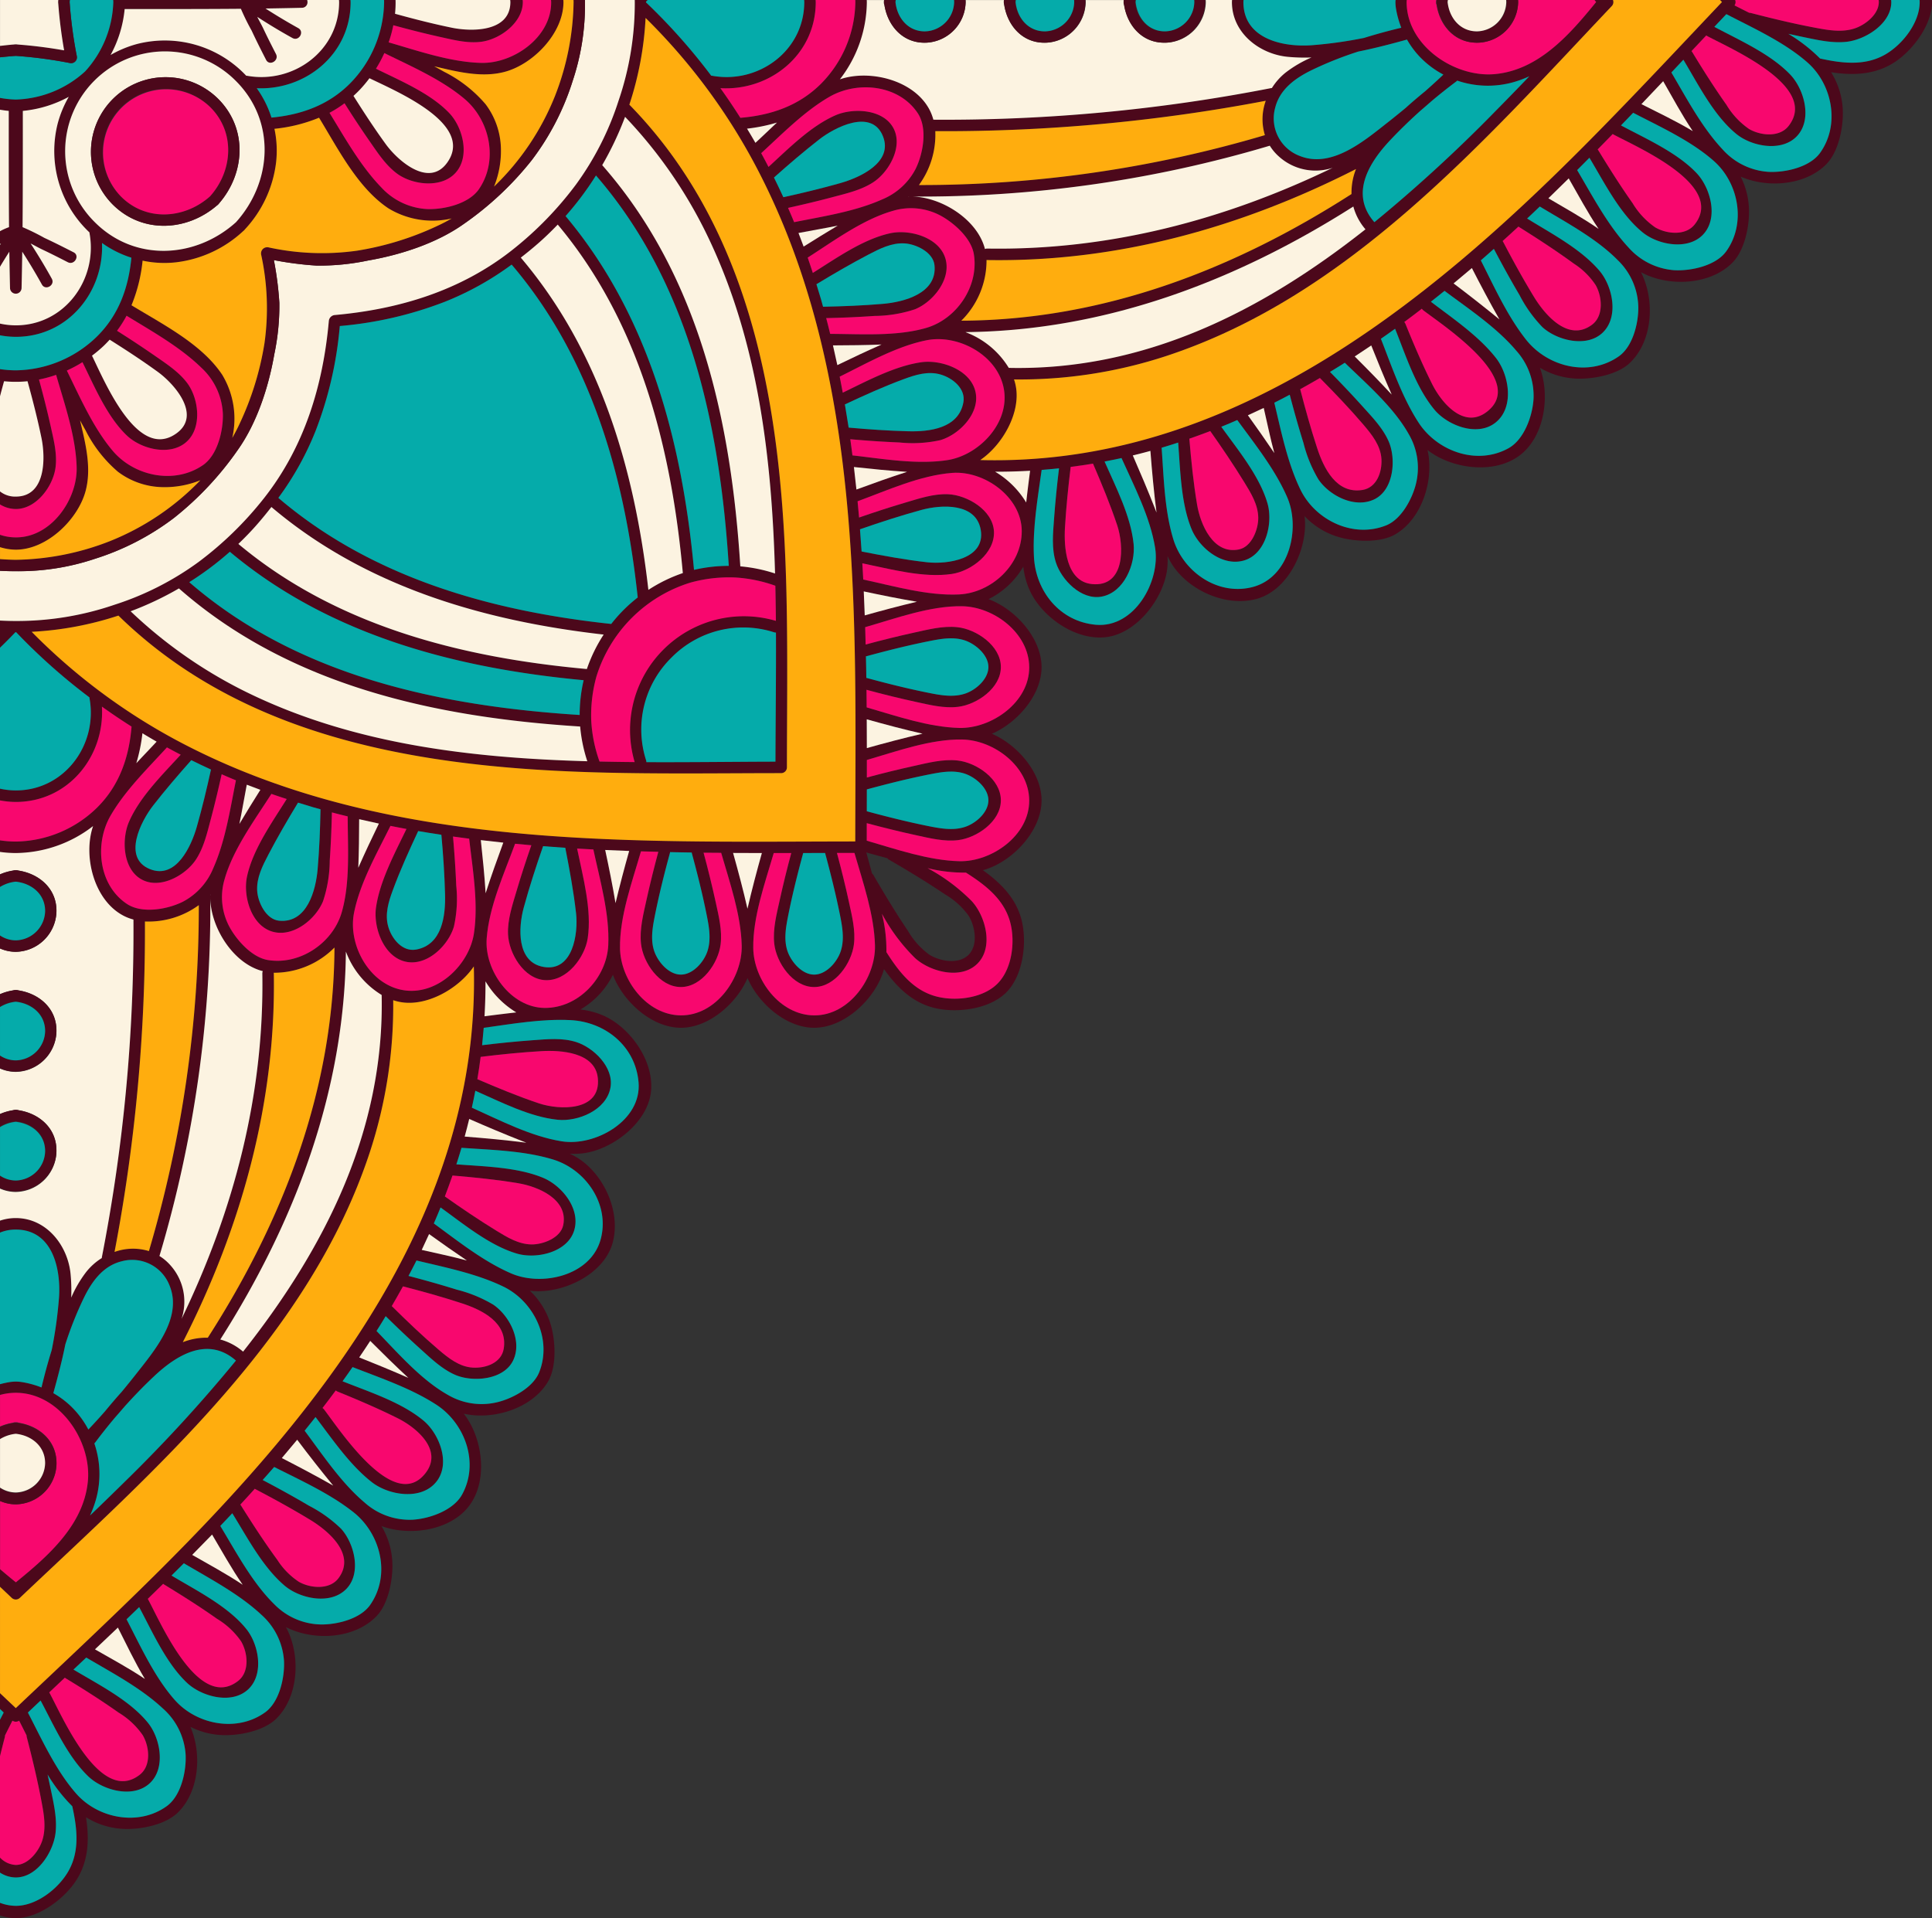 <svg xmlns="http://www.w3.org/2000/svg" width="358.429" height="355.876" viewBox="0 0 358.429 355.876">
  <rect x="0" y="0" width="358.429" height="355.876" fill="#333333" stroke="none"/>
  <g id="Group_70" data-name="Group 70" transform="translate(-105.096 -145)">
    <path id="Path_865" data-name="Path 865" d="M119.014,494.2c2.531-3.681,2.68-7.866,2.04-12.051a14.258,14.258,0,0,0,7.443,2.182c3,.044,7.282-.833,9.533-2.991,4.005-3.843,4.577-10.907,2.388-15.963a14.355,14.355,0,0,0,6.331,1.548c3,.044,7.282-.833,9.533-2.991,4.3-4.123,4.639-11.977,1.86-17.057,5.173,2.642,12.816,2.22,16.883-2.115,2.04-2.17,2.854-6.256,2.873-9.11a14.373,14.373,0,0,0-2.027-7.518c5.317,1.946,12.9.827,16.336-3.856,3.488-4.745,2.419-12.549-1.076-17,5.516,1.268,12.81-1.014,15.684-6.045,1.473-2.587,1.331-6.747.7-9.533a14.191,14.191,0,0,0-4.123-7.232c5.808.733,13.724-2.886,15.366-8.9,1.549-5.684-1.573-12.58-6.386-15.665a13.941,13.941,0,0,0-1.573-.858,13.977,13.977,0,0,0,2.275-.05c5.423-.578,12.052-5.522,12.774-11.3.709-5.74-3.806-12.1-8.874-14.3a14.834,14.834,0,0,0-4.2-1.1,15.317,15.317,0,0,0,6.032-6.449c1.841,4.95,7.214,9.838,12.611,9.838,5.174,0,10.323-4.483,12.363-9.222,2.039,4.733,7.189,9.222,12.363,9.222,5.776,0,11.535-5.6,12.953-10.888,2.338,3.283,5.186,6.162,9.271,7.188,4.118,1.033,10.243.311,13.408-2.854s3.886-9.291,2.854-13.407c-1.025-4.086-3.9-6.934-7.188-9.272,5.292-1.418,10.888-7.177,10.888-12.954,0-5.174-4.489-10.323-9.221-12.362,4.738-2.04,9.221-7.189,9.221-12.363,0-5.4-4.887-10.771-9.838-12.611a15.325,15.325,0,0,0,6.45-6.032,14.782,14.782,0,0,0,1.1,4.2c2.207,5.069,8.563,9.583,14.3,8.874,5.783-.721,10.727-7.35,11.306-12.773a14.1,14.1,0,0,0,.049-2.276,13.936,13.936,0,0,0,.858,1.574c3.085,4.813,9.981,7.935,15.665,6.386,6.014-1.641,9.633-9.558,8.9-15.366a14.194,14.194,0,0,0,7.233,4.123c2.786.634,6.946.777,9.533-.7,5.031-2.874,7.313-10.168,6.045-15.684,4.452,3.5,12.257,4.565,17,1.076,4.682-3.439,5.8-11.019,3.855-16.336a14.369,14.369,0,0,0,7.519,2.027c2.854-.019,6.94-.833,9.11-2.873,4.334-4.067,4.757-11.71,2.114-16.884,5.081,2.78,12.935,2.444,17.058-1.859,2.158-2.251,3.035-6.536,2.991-9.533a14.356,14.356,0,0,0-1.548-6.331c5.056,2.189,12.12,1.617,15.963-2.387,2.158-2.252,3.035-6.536,2.992-9.534A14.278,14.278,0,0,0,444.8,158.4c4.184.64,8.37.491,12.051-2.04,3.258-2.245,6.679-6.828,6.679-10.988,0-.125-.013-.251-.019-.377h-2.282c.006.126.019.251.019.377,0,3.88-3.24,7.972-6.505,9.8-3.75,2.1-7.96,1.561-11.977.678a29.884,29.884,0,0,0-5.883-4.577c.914.2,1.835.4,2.755.591,2.631.541,5.367,1.194,8.072.883,3.457-.392,8.271-3.346,8.271-7.375,0-.128-.019-.251-.029-.377h-2.316a3.158,3.158,0,0,1,.025.377c0,2.3-2.525,4.278-4.571,4.925-2.375.746-4.875.286-7.251-.162-4-.752-7.972-1.71-11.908-2.73a1.277,1.277,0,0,0-.3-.031c-.933-.466-1.853-.926-2.742-1.381a1.1,1.1,0,0,0,.2-.621,1.126,1.126,0,0,0-.076-.377h-2.8l.357.377c-8.2,8.656-16.325,17.368-24.72,25.838C369.325,202,332.673,231.56,286.954,230.354c4.122-2.792,7.568-8.812,6.585-13.756a9.075,9.075,0,0,0-.317-1.2,87.179,87.179,0,0,0,28.252-4.353c33.99-11.193,58.79-39.743,82.638-64.916a1.059,1.059,0,0,0,.231-1.129h-3.436l.308.377c-4.851,5.982-10.634,12.611-18.769,13.37-7.449.7-16.391-5.249-16.391-13.37,0-.128.021-.25.025-.377h-2.072c-.008.126-.031.249-.032.377a7.884,7.884,0,0,0,.1,1.194,17.687,17.687,0,0,0,.988,3.575q-3.5.831-6.92,1.891a80.209,80.209,0,0,1-9.639,1.349c-5.373.4-12.73-1.144-12.73-8.009,0-.132.021-.249.026-.377h-2.138c-.005.126-.021.249-.021.377,0,5.7,5.062,9.639,10.335,10.161a33.51,33.51,0,0,0,4.416.124,22.124,22.124,0,0,0-4.77,2.786,11.315,11.315,0,0,0-2.568,2.886,1.042,1.042,0,0,0-.193.018,314.854,314.854,0,0,1-62.609,5.852,8.956,8.956,0,0,0-.74-1.9c-2.911-5.484-11.094-7.468-16.6-5.59a23.743,23.743,0,0,0,5-14.34c0-.126-.014-.251-.015-.377h-2.128c0,.126.01.251.01.377a21.941,21.941,0,0,1-6.355,15.142c-4.105,4.1-9.291,5.87-14.975,6.337q-1.771-2.8-3.706-5.5c9.16.541,17.686-6.182,17.686-15.982,0-.129-.018-.25-.021-.377h-2.135c0,.127.023.248.023.377,0,9.041-8.47,15.2-17.014,13.693a.8.8,0,0,0-.243-.019,110.654,110.654,0,0,0-12.1-13.606c0-.024,0-.046.005-.068s0-.045-.005-.069c.106-.1.205-.207.311-.308h-2.407c0,.126.006.251.006.377a55.865,55.865,0,0,1-3.015,18.326,54.639,54.639,0,0,1-7.917,15.565,64.744,64.744,0,0,1-11.778,12.1c-9.551,7.55-20.969,11.02-32.983,12.089a1.215,1.215,0,0,0-1.063,1.064c-1.071,12.014-4.541,23.431-12.089,32.983a64.81,64.81,0,0,1-12.1,11.778,54.652,54.652,0,0,1-15.565,7.917,55.858,55.858,0,0,1-18.327,3.015c-.976,0-1.954-.03-2.929-.078v5.05c.968-.943,1.926-1.9,2.861-2.882a.56.56,0,0,0,.068,0,.549.549,0,0,0,.069,0,110.654,110.654,0,0,0,13.606,12.1.8.8,0,0,0,.019.243c1.511,8.544-4.652,17.014-13.694,17.014a13.849,13.849,0,0,1-2.929-.324V293.5a16.07,16.07,0,0,0,2.929.286c9.8,0,16.524-8.526,15.983-17.686q2.7,1.931,5.5,3.706c-.467,5.684-2.233,10.871-6.337,14.975a21.943,21.943,0,0,1-15.143,6.355,19.871,19.871,0,0,1-2.929-.224v2.148a20.847,20.847,0,0,0,2.929.209,23.74,23.74,0,0,0,14.341-5c-1.879,5.5.106,13.688,5.59,16.6a8.9,8.9,0,0,0,1.9.74A314.854,314.854,0,0,1,124,378.214a1.052,1.052,0,0,0-.019.193,11.324,11.324,0,0,0-2.884,2.568,22.11,22.11,0,0,0-2.787,4.77,33.338,33.338,0,0,0-.125-4.416c-.522-5.273-4.464-10.335-10.161-10.335a9.107,9.107,0,0,0-2.929.48v2.214a7.577,7.577,0,0,1,2.929-.561c6.866,0,8.415,7.357,8.01,12.73a79.968,79.968,0,0,1-1.35,9.638q-1.062,3.425-1.89,6.922a17.708,17.708,0,0,0-3.575-.989,7.107,7.107,0,0,0-2.388,0c-.586.1-1.165.229-1.736.383V403.8a11,11,0,0,1,2.929-.4c8.122,0,14.074,8.943,13.371,16.393-.759,8.134-7.388,13.917-13.371,18.768-.968-.787-1.954-1.6-2.929-2.441v3.28q1.09,1.031,2.177,2.058a1.086,1.086,0,0,0,1.5,0c25.173-23.848,53.723-48.648,64.916-82.639a87.2,87.2,0,0,0,4.353-28.251,9.076,9.076,0,0,0,1.2.317c4.944.983,10.964-2.462,13.756-6.585,1.206,45.719-28.351,82.371-59.139,112.886-8.469,8.395-17.182,16.523-25.839,24.719q-1.462-1.386-2.929-2.769v2.936l.684.648c-.228.44-.456.89-.684,1.339v6.778q.437-1.787.9-3.565a1.278,1.278,0,0,0,.031-.3c.466-.932.927-1.853,1.381-2.742a1.083,1.083,0,0,0,1.243,0c.455.889.914,1.81,1.381,2.742a1.23,1.23,0,0,0,.032.3c1.019,3.936,1.977,7.9,2.729,11.908.447,2.376.908,4.876.162,7.251-.647,2.046-2.625,4.571-4.926,4.571a4.319,4.319,0,0,1-2.929-1.372v2.8a5.469,5.469,0,0,0,2.929.9c4.031,0,6.984-4.814,7.376-8.271.311-2.7-.342-5.441-.883-8.072-.193-.92-.392-1.841-.591-2.755a29.885,29.885,0,0,0,4.577,5.883c.883,4.017,1.418,8.227-.678,11.977-1.828,3.265-5.92,6.505-9.8,6.505a8.425,8.425,0,0,1-2.929-.565v2.333a9.378,9.378,0,0,0,2.929.514C112.185,500.876,116.769,497.456,119.014,494.2ZM217.94,320.362c-.293,6.026-5.5,11.666-11.76,11.641-6.336-.024-11.249-6.971-10.795-12.9s3.227-12.014,5.267-17.561c1.007.1,2.008.192,3.016.279-.983,2.824-1.909,5.659-2.755,8.526-.759,2.568-1.685,5.274-1.567,8,.149,3.508,2.923,8.284,6.884,8.5,4.067.211,7.369-4.241,7.9-7.792.79-5.267-.9-11.392-1.972-16.622,1.008.062,2.009.118,3.017.168v.025C216.392,308.292,218.213,314.529,217.94,320.362Zm-22.773,6.71a16.756,16.756,0,0,0,5.709,5.759c-1.966.217-3.931.466-5.89.721C195.111,331.4,195.173,329.236,195.167,327.072Zm-.87-26.2c1.393.168,2.779.323,4.172.466-1.138,3.11-2.27,6.231-3.278,9.39C194.986,307.434,194.65,304.144,194.3,300.867Zm11.554,1.125c1.374.112,2.742.206,4.117.3.789,4.023,1.542,8.084,2,12.157.417,3.731-.573,10.852-5.995,9.95-5.1-.852-4.707-7.35-3.725-10.976C203.3,309.567,204.538,305.767,205.851,301.992Zm11.523.7c1.479.069,2.966.131,4.446.18-.9,3.209-1.76,6.431-2.531,9.677C218.742,309.249,218.07,305.966,217.374,302.7Zm14.035,30.7c-6.355-.05-11.2-6.6-11.287-12.462-.093-5.908,2.251-12.294,3.887-17.972,1.076.031,2.145.063,3.221.087-.795,2.967-1.542,5.945-2.2,8.943-.572,2.618-1.3,5.373-1.013,8.078.36,3.495,3.419,8.065,7.393,8.065,3.924,0,6.959-4.477,7.375-7.922.318-2.581-.342-5.2-.883-7.7q-1.016-4.683-2.276-9.3c1.089.012,2.177.025,3.265.031,1.592,5.51,3.669,11.467,3.812,17.188C242.845,326.382,237.964,333.44,231.409,333.39Zm-2.033-30.1a1.083,1.083,0,0,0,.03-.193c1.338.031,2.681.056,4.018.075l.018.118c1.021,3.75,1.965,7.531,2.731,11.336.454,2.245.907,4.646.161,6.878-.665,2-2.687,4.316-4.925,4.316s-4.241-2.345-4.925-4.316c-.715-2.064-.348-4.316.062-6.4C227.33,311.128,228.313,307.191,229.376,303.286Zm11.727-.038c1.78.007,3.558.019,5.337.019-.959,3.42-1.873,6.866-2.668,10.329C242.982,310.12,242.061,306.675,241.1,303.248Zm15.032,30.142c-6.35-.05-11.2-6.6-11.287-12.462-.094-5.8,2.17-12.064,3.8-17.661H251.9c-.777,2.892-1.5,5.8-2.139,8.719-.578,2.618-1.306,5.373-1.02,8.078.367,3.495,3.42,8.065,7.4,8.065,3.93,0,6.958-4.477,7.381-7.922.311-2.581-.348-5.2-.889-7.7-.672-3.1-1.437-6.188-2.258-9.254h3.252c1.593,5.5,3.663,11.455,3.807,17.17C267.576,326.382,262.689,333.44,256.135,333.39Zm-2.034-30.1a.049.049,0,0,1,.006-.025c1.349,0,2.706-.006,4.061-.006a.059.059,0,0,0,.006.031c1.014,3.75,1.959,7.531,2.73,11.336.448,2.245.9,4.646.156,6.878-.665,2-2.681,4.316-4.925,4.316s-4.241-2.345-4.926-4.316c-.715-2.064-.342-4.316.068-6.4C252.055,311.128,253.044,307.191,254.1,303.286ZM264.642,243.2c3.774-1.312,7.574-2.55,11.429-3.6,3.625-.983,10.124-1.374,10.976,3.725.9,5.423-6.219,6.411-9.949,5.995-4.074-.46-8.135-1.213-12.158-2C264.847,245.944,264.753,244.576,264.642,243.2Zm.7,11.523c3.271.7,6.554,1.368,9.856,1.915-3.246.771-6.467,1.629-9.676,2.531C265.475,257.691,265.412,256.2,265.344,254.725Zm.461,48.43h0q1.939.541,3.9,1.064a1,1,0,0,0,.3.267c3.539,2.046,7.046,4.173,10.441,6.461a14.2,14.2,0,0,1,4.316,3.9c1.256,1.984,1.846,5.473.031,7.3s-5.311,1.225-7.294-.031A14.184,14.184,0,0,1,273.6,317.8c-2.288-3.395-4.415-6.9-6.461-10.441a1.006,1.006,0,0,0-.268-.305q-.521-1.959-1.062-3.9Zm-.063-36.4a1.167,1.167,0,0,0,.193-.031c3.9-1.064,7.841-2.046,11.809-2.83,2.089-.41,4.341-.777,6.4-.062,1.971.684,4.316,2.68,4.316,4.925s-2.319,4.26-4.316,4.925c-2.232.746-4.632.292-6.877-.161-3.806-.765-7.587-1.71-11.337-2.73l-.119-.019C265.8,269.438,265.773,268.1,265.742,266.758Zm26.7,49.1c1.063,3.613.5,8.867-2.289,11.647s-8.035,3.352-11.647,2.289c-4.154-1.219-6.729-4.64-8.955-8.134,0-.007,0-.007-.006-.013a27.824,27.824,0,0,0-.827-7.114,34.372,34.372,0,0,0,6.15,8.227c2.761,2.513,8.5,4.092,11.567,1.026s1.486-8.805-1.027-11.566a34.371,34.371,0,0,0-8.227-6.15,27.78,27.78,0,0,0,7.114.827l.007.006C287.8,309.125,291.22,311.7,292.439,315.854Zm3.6-22.369c.05,6.555-7.008,11.443-12.972,11.293-5.714-.143-11.666-2.213-17.17-3.806V297.72c3.066.821,6.151,1.586,9.253,2.257,2.507.542,5.125,1.2,7.705.89,3.446-.423,7.923-3.451,7.923-7.382,0-3.973-4.571-7.027-8.065-7.394-2.705-.286-5.46.442-8.078,1.02-2.923.641-5.827,1.362-8.719,2.14V286c5.6-1.629,11.859-3.893,17.661-3.8C289.435,282.292,295.989,287.136,296.039,293.485ZM265.9,278.455c3.427.958,6.873,1.878,10.348,2.668-3.464.8-6.909,1.71-10.329,2.668C265.916,282.012,265.9,280.234,265.9,278.455Zm.013,13a.053.053,0,0,1,.019-.006c3.911-1.057,7.847-2.046,11.815-2.823,2.089-.411,4.341-.784,6.4-.069,1.971.684,4.316,2.68,4.316,4.925s-2.319,4.26-4.316,4.925c-2.232.747-4.632.293-6.877-.155-3.806-.771-7.587-1.716-11.337-2.73a.059.059,0,0,0-.032-.006C265.9,294.163,265.91,292.807,265.91,291.458Zm30.129-22.7c.05,6.555-7.008,11.436-12.972,11.293-5.721-.143-11.678-2.22-17.188-3.812-.006-1.088-.019-2.176-.031-3.265q4.628,1.251,9.3,2.276c2.507.541,5.125,1.2,7.705.883,3.446-.416,7.923-3.451,7.923-7.375,0-3.974-4.571-7.033-8.065-7.394-2.705-.286-5.46.442-8.078,1.014-3,.659-5.977,1.4-8.943,2.2-.025-1.076-.055-2.145-.087-3.221,5.678-1.635,12.064-3.98,17.972-3.887C289.435,257.56,295.989,262.4,296.039,268.76ZM421.648,151.57a.89.89,0,0,0,.15.106c4.477,2.413,20.833,9.4,15.111,16.71-1.673,2.139-5.174,1.8-7.332.541a14.517,14.517,0,0,1-4.19-4.484c-2.245-3.172-4.328-6.461-6.344-9.782a1.332,1.332,0,0,0-.137-.18Zm-4.247,4.509c2.774,4.608,5.654,10.385,9.857,13.8,2.8,2.276,8.32,3.383,11.175.417,2.979-3.1,1.375-8.75-1.194-11.449-3.688-3.862-9.415-6.368-14.092-8.867.741-.79,1.487-1.574,2.227-2.357,5.068,2.63,10.776,5.205,15.061,8.979,4.608,4.067,6.076,11.554,2.314,16.778-1.934,2.68-6.536,3.669-9.6,3.5a12.5,12.5,0,0,1-8.5-4.191c-3.825-4.086-6.629-9.421-9.471-14.241C415.922,157.658,416.661,156.869,417.4,156.079Zm-3.75,3.986c1.7,2.941,3.452,6.237,5.492,9.259-3.11-1.877-6.487-3.451-9.527-5.005Q411.639,162.192,413.651,160.065Zm-9.358,9.788a.732.732,0,0,0,.105.075c4.471,2.413,20.827,9.39,15.106,16.7-1.673,2.139-5.175,1.81-7.332.547a14.532,14.532,0,0,1-4.192-4.483c-2.245-3.172-4.322-6.468-6.342-9.782a1.2,1.2,0,0,0-.144-.193C402.427,171.768,403.366,170.811,404.293,169.853Zm-4.328,4.415c2.779,4.621,5.665,10.435,9.893,13.862,2.8,2.276,8.315,3.383,11.169.416,2.979-3.1,1.374-8.755-1.194-11.448-3.663-3.843-9.353-6.343-14.011-8.831q1.13-1.165,2.258-2.344c5.037,2.618,10.7,5.18,14.949,8.93,4.609,4.061,6.076,11.554,2.314,16.778-1.934,2.68-6.529,3.662-9.6,3.5a12.54,12.54,0,0,1-8.507-4.192c-3.855-4.129-6.679-9.527-9.551-14.383C398.453,175.8,399.206,175.033,399.965,174.268Zm-3.837,3.837c1.716,2.967,3.482,6.3,5.54,9.366-3.028-2.1-6.343-3.912-9.309-5.678C393.621,180.568,394.878,179.343,396.128,178.1Zm-9.315,8.924a.918.918,0,0,0,.2.149c3.408,2.139,6.8,4.341,10.044,6.716a13.722,13.722,0,0,1,4.079,4.011c1.224,2.164,1.492,5.7-.654,7.32-4.4,3.326-8.761-1.8-10.813-5.168-2.021-3.321-3.894-6.729-5.7-10.174a.959.959,0,0,0-.107-.161C384.853,188.832,385.836,187.931,386.813,187.029Zm-4.572,4.148c1.524,2.9,3.1,5.771,4.77,8.594a24.882,24.882,0,0,0,4.26,5.945c2.649,2.419,8.134,3.855,11.119,1.038,3.128-2.947,1.872-8.65-.547-11.5-3.44-4.061-8.937-6.921-13.433-9.707.79-.74,1.568-1.48,2.351-2.227,4.894,2.967,10.5,5.914,14.514,10a12.4,12.4,0,0,1,3.762,8.762c.013,2.966-1.038,7.238-3.638,9.048-5.584,3.887-13.214,1.928-17.194-3.115-3.445-4.366-5.877-9.745-8.383-14.7C380.631,192.607,381.44,191.892,382.241,191.177Zm-4.079,3.557c1.642,3.2,3.327,6.393,5.111,9.527q-4.178-3.434-8.506-6.679Q376.472,196.174,378.162,194.734Zm-9.284,7.543a1.111,1.111,0,0,0,.261.286c3.874,2.972,19.4,13.065,11.754,18.873-4.23,3.2-8.353-1.679-10.106-5.186-1.822-3.644-3.427-7.412-4.956-11.181a1.275,1.275,0,0,0-.212-.329Q367.261,203.526,368.878,202.277ZM363.915,206c1.99,4.962,3.874,10.9,7.308,15.024,2.4,2.873,7.822,5.062,11.236,2.456,3.676-2.811,2.612-8.93.181-12.045-3.191-4.086-7.966-7.313-12.083-10.447q1.268-1.008,2.531-2.022c4.52,3.383,9.688,6.8,13.345,11.144a12.5,12.5,0,0,1,3.165,8.943c-.193,3.121-1.729,7.48-4.62,9.1-5.889,3.278-13.264.566-16.716-4.757-3.047-4.7-4.944-10.341-6.977-15.534C362.162,207.246,363.045,206.624,363.915,206Zm-4.421,3.1c1.212,3.053,2.462,6.1,3.793,9.11-2.232-2.407-4.533-4.757-6.859-7.071C357.454,210.467,358.474,209.783,359.494,209.093Zm-9.527,6.038c2.78,2.811,5.528,5.677,8.1,8.693,1.543,1.81,3.172,3.85,3.316,6.337.142,2.45-.9,5.311-3.508,5.74-4.844.79-7.2-4.017-8.42-7.761-1.182-3.607-2.2-7.263-3.147-10.932Q348.148,216.191,349.967,215.131Zm-5.6,3.1c.783,3,1.623,5.988,2.55,8.955a25.189,25.189,0,0,0,2.779,6.766c2.046,3,6.7,5.422,10.329,3.7,3.688-1.748,4.1-7.55,2.694-10.777-1.089-2.482-3.085-4.527-4.869-6.511-1.954-2.17-3.968-4.285-6.014-6.368.92-.553,1.841-1.119,2.748-1.7,4.141,4.024,9.073,8.271,11.878,13.277a12.341,12.341,0,0,1,1.318,9.191c-.678,2.774-2.692,6.561-5.515,7.7-6.151,2.469-13.184-.976-15.926-6.66-2.4-4.957-3.545-10.727-4.832-16.094C342.467,219.229,343.425,218.738,344.37,218.234Zm-4.825,2.45c.615,2.662,1.2,5.547,1.965,8.376-1.592-2.363-3.234-4.695-4.9-7.014C337.592,221.6,338.574,221.15,339.545,220.684Zm-9.919,4.291c2.2,3.115,4.347,6.287,6.343,9.539,1.219,1.99,2.531,4.117,2.562,6.536.025,2.139-1.2,5.4-3.589,5.889-4.812.983-7.151-4.695-7.76-8.308-.684-4.048-1.088-8.153-1.437-12.238C327.045,225.939,328.345,225.466,329.626,224.975Zm-6.082,2.176a.828.828,0,0,0,.124-.043c.4,5.186.517,11.3,2.494,16.075,1.437,3.47,5.734,7.033,9.8,5.777,4.048-1.25,5.31-6.971,4.291-10.534-1.468-5.1-5.491-9.938-8.582-14.247q1.492-.606,2.966-1.25c3.308,4.527,7.064,9.228,9.278,14.371,2.45,5.7.436,14.732-6.318,16.579-6.449,1.76-12.953-2.711-14.819-8.812-1.641-5.36-1.778-11.4-2.176-17C321.585,227.773,322.567,227.475,323.544,227.151Zm-5.024,1.505c.3,3.819.646,7.637,1.137,11.436-.118-.3-.229-.6-.354-.908-1.281-3.258-2.643-6.479-4.048-9.688Q316.9,229.1,318.52,228.656ZM302.668,242.9c.224-3.769.6-7.525,1.063-11.274,1.381-.174,2.761-.38,4.142-.61,1.61,3.756,3.2,7.562,4.49,11.442,1.269,3.806,1.524,11.524-4.689,10.908C302.836,252.878,302.463,246.423,302.668,242.9Zm-4.321-10.708c1.075-.088,2.151-.187,3.22-.3-.378,3.134-.7,6.274-.926,9.427-.193,2.662-.485,5.479.354,8.066,1.027,3.19,4.677,6.983,8.42,6.324,4.23-.74,6.374-6.063,5.989-9.794-.529-5.168-3.277-10.491-5.385-15.279,1.05-.2,2.1-.417,3.14-.647,2.369,5.273,5.317,10.938,6.238,16.66,1,6.212-3.825,14.9-10.983,14.271-6.685-.584-11.169-6.187-11.5-12.6C296.643,243,297.612,237.468,298.347,232.189Zm-2.146.149c-.255,1.959-.5,3.924-.722,5.889a16.745,16.745,0,0,0-5.758-5.709C291.885,232.524,294.049,232.462,296.2,232.338Zm-1.549,11.193c.026,6.256-5.615,11.467-11.641,11.76-5.833.273-12.071-1.549-17.741-2.762h-.026c-.049-1.007-.1-2.008-.168-3.015,5.231,1.075,11.356,2.761,16.623,1.971,3.551-.535,8-3.837,7.792-7.9-.212-3.961-4.987-6.735-8.495-6.884-2.724-.118-5.429.808-8,1.567-2.866.846-5.7,1.772-8.525,2.755-.087-1.008-.181-2.009-.281-3.016,5.547-2.04,11.623-4.813,17.562-5.267S294.628,237.194,294.652,243.531Zm-30.67-7.711c-.143-1.393-.3-2.78-.466-4.172,3.277.354,6.567.69,9.856.9C270.213,233.55,267.092,234.682,263.982,235.82Zm16.871-5.453c-5.677.864-11.909-.237-17.605-.877-.13-1-.267-2-.4-3,3.035.268,6.07.473,9.117.6a23.641,23.641,0,0,0,7.605-.435c3.383-1,7.163-4.745,6.567-8.613-.678-4.359-6.387-6.374-10.124-5.833-4.919.709-10.012,3.451-14.564,5.647-.18-.989-.373-1.984-.572-2.973,5.105-2.518,10.566-5.653,16.149-6.76,6.088-1.2,13.731,3.079,14.41,9.726C292.053,223.955,286.456,229.515,280.853,230.367Zm-18.32-6.033c-.218-1.436-.454-2.873-.7-4.3,3.575-1.673,7.194-3.314,10.9-4.682,2.2-.815,4.539-1.549,6.884-.859,2.214.647,4.664,2.612,4.2,5.156-.877,4.85-6.324,5.478-10.273,5.366C269.871,224.919,266.2,224.664,262.533,224.334Zm4.788-20.714a24.435,24.435,0,0,0,7.519-1.237c3.264-1.319,6.666-5.4,5.709-9.2-1.039-4.135-6.673-5.684-10.279-4.906-5.026,1.082-9.975,4.608-14.378,7.363-.311-.952-.622-1.9-.952-2.842,4.894-3.128,10.224-7.083,15.821-8.682a11.648,11.648,0,0,1,9.259,1.132c2.363,1.393,5.293,4.073,5.752,6.934.952,5.97-3.2,12.014-8.831,13.656-5.534,1.611-12.088,1.132-17.828,1.119-.236-.976-.479-1.952-.74-2.929C261.357,203.956,264.343,203.832,267.321,203.62Zm-9.526-1.71c-.131-.454-.243-.908-.373-1.356-.274-.945-.567-1.884-.858-2.817,3.164-1.921,6.368-3.787,9.644-5.5,2.071-1.082,4.291-2.214,6.7-2.077,2.12.118,5.317,1.635,5.559,4.048.535,5.243-5.7,6.834-9.558,7.17C265.214,201.692,261.5,201.835,257.8,201.91Zm-3.607-11.162q-.467-1.26-.952-2.519c2.3-.448,4.783-.852,7.276-1.368Q257.323,188.765,254.188,190.748Zm19.427-9.278a.136.136,0,0,0,.031-.025,1.142,1.142,0,0,0,.143.018C273.733,181.463,273.677,181.47,273.615,181.47Zm14.508,11.759a1.208,1.208,0,0,0,.161.019c24.072.4,47.069-6.032,68.38-16.884a11.828,11.828,0,0,0-.833,4.633c-21.9,14.066-46.185,23.4-72.385,23.5A15.739,15.739,0,0,0,288.123,193.229ZM268.64,208.918c-2.755,1.219-5.485,2.5-8.2,3.819-.26-1.225-.534-2.444-.814-3.657C262.627,209.068,265.637,209.043,268.64,208.918Zm23.606,4.335a15.93,15.93,0,0,0-8.047-6.635c25.969-.255,50.172-9.44,71.968-23.3a10.782,10.782,0,0,0,2.251,4.229C339.315,202.644,317.53,213.8,292.246,213.253Zm83.2-53.3a17.545,17.545,0,0,0,10.448.286,20.335,20.335,0,0,0,2.928-1.088q-3.189,3.321-6.417,6.6a276.356,276.356,0,0,1-22.325,20.466c-4.533-5.174-1.125-10.92,2.948-15.23,1.81-1.921,3.712-3.762,5.677-5.516.653-.553,1.3-1.119,1.941-1.685q2.266-1.912,4.632-3.681A1.261,1.261,0,0,0,375.444,159.953Zm-33.773,5.031c.858-3.427,3.719-5.479,6.723-6.952a67.066,67.066,0,0,1,8.687-3.464c3.109-.622,6.169-1.431,9.042-2.226a16.665,16.665,0,0,0,2.251,3.071,17.01,17.01,0,0,0,4.5,3.427q-1.652,1.567-3.357,3.066c-1.232,1.007-2.451,2.039-3.632,3.109-1.051.871-2.115,1.735-3.191,2.581-4.421,3.47-10.478,8.7-16.429,6.349A7.435,7.435,0,0,1,341.671,164.984Zm.684,9.048a10.113,10.113,0,0,0,9.981,2.1c-20.067,9.695-41.564,15.354-64.052,14.981a1.039,1.039,0,0,0-.46.087c-.013-.044-.018-.087-.031-.131-1.467-5.46-8.184-9.589-13.618-9.608a226.486,226.486,0,0,0,66.5-9.433A9.022,9.022,0,0,0,342.355,174.032Zm-63.741-4.695a318.435,318.435,0,0,0,61.31-5.64,10.036,10.036,0,0,0-.162,6.374,224.508,224.508,0,0,1-64.182,9.259A15.8,15.8,0,0,0,278.614,169.337Zm-19.6-6.4c5.142-2.954,12.8-2.264,16.336,3.047,1.878,2.817,1.013,7.531-.392,10.367A12.226,12.226,0,0,1,268.746,182c-5.044,2.251-10.9,3.128-16.324,4.217-.361-.89-.74-1.773-1.126-2.65,2.78-.615,5.554-1.274,8.308-2.008,2.538-.678,5.274-1.294,7.506-2.755,2.861-1.872,5.547-6.517,3.769-9.968-1.885-3.651-7.543-3.862-10.765-2.457-4.6,2-8.7,6.163-12.443,9.589-.442-.858-.9-1.716-1.362-2.562a.33.33,0,0,1,.062-.043C250.308,169.76,254.368,165.606,259.014,162.938Zm-8.588,18.65c-.56-1.225-1.145-2.444-1.741-3.651,2.723-2.425,5.5-4.807,8.375-7.052,2.9-2.276,9.764-5.808,11.841-.609,1.941,4.863-4.3,7.668-7.854,8.681C257.533,179.952,253.989,180.8,250.426,181.588Zm-1.182-13.849c-1.374,1.281-2.705,2.568-4,3.762-.51-.883-1.025-1.76-1.555-2.63A31.426,31.426,0,0,0,249.244,167.739Zm-28.183-1.057a86.3,86.3,0,0,1,15.422,22.368c9.285,19.415,11.8,40.856,12.4,62.354a28.555,28.555,0,0,0-6.443-1.325c-1.692-26.727-7.5-53.815-25.621-74.436A59.344,59.344,0,0,0,221.061,166.682Zm7.11,98.84a20.7,20.7,0,0,0-5.331,20.868c-2.17-.019-4.347-.05-6.518-.1a26.62,26.62,0,0,1-1.535-7.506,26.952,26.952,0,0,1,.951-8.245,26.383,26.383,0,0,1,17.45-17.45,26.951,26.951,0,0,1,8.246-.951,26.636,26.636,0,0,1,7.506,1.536c.049,2.17.081,4.347.1,6.517A20.7,20.7,0,0,0,228.171,265.522Zm20.881-3.161c.037,8.057-.075,16.071-.094,23.948-7.877.019-15.891.131-23.948.093a1.188,1.188,0,0,0-.05-.348A18.968,18.968,0,0,1,248.7,262.311,1.181,1.181,0,0,0,249.052,262.361Zm-33.388-84.8c17.418,20.1,22.99,46.5,24.638,72.428a28.515,28.515,0,0,0-6.449.74c-2.207-23.643-8.295-47.125-23.83-65.637A57.647,57.647,0,0,0,215.664,177.558Zm-10.846,12.7c1.313-1.138,2.556-2.344,3.75-3.588,15.23,18.19,21.1,41.447,23.208,64.655a28.461,28.461,0,0,0-6.393,3.116c-2.543-22.319-8.911-44.246-23.668-61.639C202.754,191.991,203.786,191.152,204.818,190.256Zm-41.173,34.688a70.565,70.565,0,0,0,4.49-19.458A70.592,70.592,0,0,0,187.593,201a55.254,55.254,0,0,0,12.425-6.909c14.793,17.331,21.006,39.457,23.388,61.757a28.272,28.272,0,0,0-4.913,4.913c-22.3-2.382-44.426-8.594-61.757-23.388A55.253,55.253,0,0,0,163.645,224.944ZM152.9,242.169c.9-1.032,1.736-2.064,2.544-3.1,17.393,14.757,39.321,21.125,61.639,23.668a28.481,28.481,0,0,0-3.116,6.393c-23.207-2.108-46.465-7.978-64.655-23.208C150.56,244.725,151.768,243.481,152.9,242.169Zm-5.168,5.2C166.25,262.908,189.732,269,213.375,271.2a28.515,28.515,0,0,0-.74,6.449c-25.925-1.648-52.324-7.22-72.428-24.638A57.478,57.478,0,0,0,147.737,247.374Zm-9.445,6.8c20.62,18.121,47.709,23.93,74.436,25.621a28.536,28.536,0,0,0,1.325,6.442c-21.5-.6-42.94-3.115-62.354-12.4a86.273,86.273,0,0,1-22.368-15.422A59.149,59.149,0,0,0,138.292,254.171Zm-27.313,8.047a61.262,61.262,0,0,0,16.088-3.01c24.88,24.315,60.345,28.656,93.609,29.2,9.782.168,19.563.037,29.351.031a1.079,1.079,0,0,0,1.064-1.063c.007-9.788.137-19.57-.031-29.352-.547-33.263-4.888-68.728-29.2-93.609a61.3,61.3,0,0,0,3.01-16.087,111.99,111.99,0,0,1,20.858,28.276c19.713,38.026,18.077,82.85,18.04,124.509-41.659.037-86.483,1.672-124.509-18.041A112.009,112.009,0,0,1,110.979,262.218Zm94.567,77.8c3.526-.205,9.98.168,10.466,5.006.615,6.213-7.1,5.958-10.908,4.689-3.88-1.293-7.686-2.879-11.442-4.49q.347-2.07.61-4.141C198.022,340.622,201.777,340.243,205.546,340.019Zm-23.251-18.842c-2.544.46-4.509-1.99-5.155-4.2-.691-2.344.043-4.689.857-6.884,1.368-3.706,3.01-7.325,4.683-10.9,1.43.242,2.867.479,4.3.7.33,3.663.585,7.338.678,11.02C187.773,314.852,187.145,320.3,182.295,321.177ZM175.386,297.8c-1.319,2.711-2.6,5.441-3.819,8.2.124-3,.15-6.014.162-9.011Q173.547,297.4,175.386,297.8Zm-38.705,81.911a9.074,9.074,0,0,0-2-1.685,226.488,226.488,0,0,0,9.433-66.5c.019,5.436,4.148,12.152,9.608,13.619.044.013.087.019.131.031a1.054,1.054,0,0,0-.087.461c.373,22.486-5.286,43.984-14.981,64.051A10.113,10.113,0,0,0,136.681,379.706ZM144.094,311a.109.109,0,0,0,.024-.031c0,.062-.006.118-.006.174A1.161,1.161,0,0,0,144.094,311Zm11.8,14.639a1.185,1.185,0,0,0-.019-.162,15.738,15.738,0,0,0,11.269-4.677c-.1,26.2-9.435,50.489-23.5,72.385a11.868,11.868,0,0,0-4.633.833C149.864,372.7,156.3,349.708,155.9,325.636Zm-1.07-2.513c-2.86-.46-5.541-3.389-6.933-5.752a11.636,11.636,0,0,1-1.132-9.259c1.6-5.6,5.553-10.927,8.68-15.821.94.33,1.891.641,2.842.952-2.755,4.4-6.28,9.353-7.362,14.377-.777,3.607.77,9.241,4.906,10.28,3.8.957,7.885-2.444,9.2-5.709a24.436,24.436,0,0,0,1.239-7.518c.21-2.979.335-5.964.4-8.949.975.261,1.952.5,2.929.74.012,5.74.491,12.294-1.12,17.829C166.841,319.921,160.8,324.075,154.827,323.123Zm-5.317-25.26c.516-2.493.921-4.981,1.368-7.276q1.26.486,2.519.952Q151.419,294.672,149.51,297.863Zm10.877-3.949c.932.293,1.871.585,2.816.859.448.13.9.242,1.356.373-.075,3.706-.217,7.419-.535,11.112-.335,3.862-1.927,10.093-7.17,9.558-2.413-.242-3.93-3.439-4.048-5.559-.137-2.407.995-4.627,2.077-6.7C156.6,300.282,158.465,297.08,160.387,293.914Zm-16.151-6.137c-.783,3.563-1.634,7.108-2.63,10.621-1.013,3.557-3.818,9.794-8.681,7.854-5.2-2.077-1.666-8.936.609-11.84,2.245-2.879,4.627-5.653,7.052-8.377C141.793,286.632,143.012,287.217,144.236,287.777ZM134.15,282.6c-1.194,1.293-2.481,2.624-3.762,4a31.434,31.434,0,0,0,1.132-5.553Q132.827,281.834,134.15,282.6Zm-5.516,30.1c-5.311-3.538-6-11.194-3.047-16.336,2.668-4.646,6.822-8.707,10.429-12.643a.3.3,0,0,1,.044-.062c.845.466,1.7.92,2.561,1.362-3.427,3.743-7.587,7.848-9.589,12.443-1.4,3.221-1.194,8.88,2.456,10.765,3.452,1.778,8.1-.908,9.969-3.769,1.461-2.232,2.077-4.968,2.755-7.506.733-2.755,1.392-5.528,2.009-8.308.877.386,1.759.765,2.648,1.126-1.088,5.422-1.965,11.28-4.216,16.324A12.218,12.218,0,0,1,139,312.309C136.165,313.715,131.451,314.579,128.634,312.7Zm3.352,3.265a15.808,15.808,0,0,0,9.993-3.035,224.543,224.543,0,0,1-9.259,64.182,10.043,10.043,0,0,0-6.374.162A318.43,318.43,0,0,0,131.986,315.966Zm-13.923,89.759a16.665,16.665,0,0,0-3.073-2.251c.8-2.873,1.605-5.933,2.227-9.042a66.726,66.726,0,0,1,3.464-8.687c1.473-3,3.525-5.864,6.952-6.723a7.434,7.434,0,0,1,8.961,4.6c2.35,5.951-2.879,12.008-6.349,16.429-.846,1.076-1.711,2.14-2.581,3.191-1.069,1.181-2.1,2.4-3.109,3.631q-1.5,1.707-3.066,3.358A17.027,17.027,0,0,0,118.063,405.725ZM128.4,419.754q-3.273,3.237-6.6,6.418a20.469,20.469,0,0,0,1.088-2.929A17.55,17.55,0,0,0,122.6,412.8a1.4,1.4,0,0,0,.156-.168q1.773-2.37,3.682-4.633c.565-.641,1.13-1.287,1.684-1.94,1.754-1.965,3.6-3.868,5.516-5.678,4.309-4.073,10.055-7.481,15.229-2.948A276.157,276.157,0,0,1,128.4,419.754Zm21.79-23.985a10.785,10.785,0,0,0-4.228-2.251c13.86-21.8,23.046-46,23.3-71.968A15.924,15.924,0,0,0,175.9,329.6C176.449,354.882,165.293,376.666,150.194,395.769ZM193.016,318.2c-.853,5.6-6.413,11.2-12.519,10.578-6.647-.678-10.926-8.32-9.725-14.408,1.106-5.585,4.241-11.045,6.759-16.15.989.2,1.984.392,2.973.572-2.195,4.552-4.938,9.645-5.647,14.564-.541,3.737,1.474,9.446,5.833,10.124,3.869.6,7.612-3.184,8.613-6.567a23.64,23.64,0,0,0,.435-7.6c-.124-3.047-.33-6.082-.6-9.117,1,.137,2,.274,3,.4C192.779,306.3,193.88,312.527,193.016,318.2Zm.26,29.166c4.789,2.108,10.112,4.856,15.28,5.385,3.731.385,9.054-1.76,9.794-5.989.659-3.743-3.134-7.394-6.325-8.42-2.586-.839-5.4-.547-8.065-.354-3.152.23-6.293.547-9.427.926.117-1.069.217-2.145.3-3.221,5.279-.734,10.813-1.7,16.118-1.43,6.418.33,12.021,4.813,12.605,11.5.629,7.158-8.059,11.983-14.272,10.982-5.721-.92-11.386-3.868-16.659-6.237C192.86,349.465,193.077,348.421,193.276,347.37Zm-1.131,5.236c3.208,1.4,6.43,2.767,9.688,4.048.305.124.6.236.908.354-3.8-.491-7.618-.839-11.435-1.138Q191.751,354.247,192.145,352.606Zm-3.1,10.49c4.085.349,8.189.753,12.238,1.437,3.613.609,9.29,2.948,8.308,7.761-.485,2.388-3.75,3.613-5.889,3.588-2.419-.031-4.546-1.343-6.536-2.562-3.252-2-6.424-4.142-9.539-6.343C188.115,365.7,188.588,364.4,189.042,363.1Zm-2.214,5.927c4.31,3.091,9.148,7.114,14.246,8.582,3.564,1.019,9.285-.243,10.535-4.291,1.256-4.067-2.307-8.364-5.777-9.8-4.776-1.977-10.889-2.089-16.075-2.493a1.242,1.242,0,0,0,.044-.125c.323-.976.621-1.959.914-2.941,5.6.4,11.64.535,17,2.176,6.1,1.866,10.572,8.37,8.812,14.819-1.847,6.754-10.882,8.768-16.579,6.318-5.142-2.214-9.844-5.97-14.371-9.278Q186.222,370.516,186.828,369.023ZM184.7,373.96c2.32,1.667,4.652,3.309,7.014,4.9-2.829-.765-5.715-1.35-8.376-1.965C183.8,375.926,184.253,374.943,184.7,373.96Zm-4.839,9.7c3.669.946,7.327,1.966,10.933,3.147,3.744,1.225,8.551,3.576,7.761,8.42-.429,2.612-3.289,3.65-5.74,3.507-2.488-.143-4.527-1.772-6.336-3.314-3.017-2.575-5.883-5.323-8.695-8.1Q178.843,385.5,179.856,383.661Zm-3.208,5.529c2.083,2.046,4.2,4.061,6.368,6.013,1.984,1.785,4.03,3.781,6.51,4.869,3.228,1.412,9.031.995,10.778-2.692,1.722-3.632-.7-8.284-3.7-10.329a25.121,25.121,0,0,0-6.765-2.78c-2.967-.927-5.951-1.766-8.955-2.55.5-.945,1-1.9,1.48-2.86,5.366,1.287,11.137,2.437,16.094,4.832,5.684,2.742,9.129,9.775,6.66,15.925-1.139,2.824-4.926,4.838-7.7,5.516a12.332,12.332,0,0,1-9.191-1.318c-5.006-2.805-9.253-7.736-13.277-11.878C175.528,391.03,176.1,390.11,176.648,389.19Zm-2.867,4.589c2.314,2.326,4.664,4.627,7.071,6.859-3.01-1.331-6.057-2.581-9.111-3.793C172.432,395.825,173.116,394.8,173.781,393.779Zm-6.392,9.191a1.234,1.234,0,0,0,.329.212c3.768,1.529,7.537,3.134,11.181,4.956,3.507,1.753,8.389,5.877,5.187,10.105-5.809,7.649-15.9-7.879-18.874-11.753a1.127,1.127,0,0,0-.286-.261Q166.176,404.615,167.389,402.97Zm-3.756,4.938c3.134,4.117,6.361,8.892,10.447,12.082,3.115,2.432,9.235,3.495,12.045-.18,2.6-3.414.417-8.836-2.456-11.237-4.123-3.432-10.062-5.317-15.024-7.307.627-.87,1.25-1.753,1.859-2.63,5.192,2.033,10.839,3.93,15.534,6.977,5.323,3.452,8.034,10.827,4.757,16.716-1.616,2.891-5.976,4.427-9.1,4.62a12.5,12.5,0,0,1-8.942-3.165c-4.341-3.657-7.761-8.824-11.144-13.345Q162.628,409.179,163.633,407.908Zm-3.4,4.21q3.257,4.318,6.68,8.507c-3.135-1.785-6.325-3.47-9.527-5.112Q158.82,413.826,160.23,412.118Zm-7.86,9.1a1.078,1.078,0,0,0,.162.105c3.446,1.8,6.853,3.676,10.174,5.7,3.37,2.052,8.494,6.417,5.167,10.814-1.623,2.145-5.154,1.878-7.318.653a13.7,13.7,0,0,1-4.012-4.08c-2.375-3.246-4.576-6.635-6.716-10.043a1.013,1.013,0,0,0-.149-.2C150.58,423.187,151.481,422.2,152.37,421.216Zm-4.179,4.545c2.787,4.5,5.647,9.994,9.707,13.433,2.855,2.419,8.558,3.675,11.505.547,2.818-2.985,1.381-8.47-1.038-11.119a24.881,24.881,0,0,0-5.945-4.26c-2.823-1.666-5.7-3.246-8.594-4.77.715-.8,1.43-1.61,2.133-2.419,4.956,2.507,10.335,4.938,14.7,8.383,5.044,3.98,7,11.61,3.116,17.2-1.809,2.6-6.082,3.65-9.048,3.638a12.406,12.406,0,0,1-8.762-3.763c-4.086-4.011-7.033-9.62-10-14.514C146.712,427.328,147.451,426.551,148.191,425.761Zm-3.75,3.949c1.767,2.966,3.577,6.281,5.678,9.31-3.065-2.059-6.4-3.825-9.365-5.541Q142.611,431.6,144.441,429.71Zm-9.072,9.135a1.17,1.17,0,0,0,.192.143c3.315,2.022,6.611,4.1,9.783,6.343a14.52,14.52,0,0,1,4.483,4.192c1.263,2.158,1.592,5.659-.547,7.332-7.313,5.721-14.291-10.634-16.7-15.106a.793.793,0,0,0-.075-.1C133.46,440.717,134.417,439.778,135.369,438.845Zm-4.453,4.328c2.488,4.658,4.987,10.348,8.831,14.011,2.693,2.568,8.345,4.173,11.448,1.194,2.966-2.854,1.86-8.37-.417-11.169-3.425-4.228-9.24-7.114-13.861-9.893.766-.759,1.53-1.512,2.289-2.276,4.857,2.873,10.254,5.7,14.384,9.551a12.541,12.541,0,0,1,4.191,8.507c.161,3.066-.821,7.662-3.5,9.6-5.223,3.762-12.716,2.294-16.777-2.314-3.75-4.247-6.312-9.912-8.93-14.949C129.355,444.678,130.139,443.926,130.916,443.173Zm-3.948,3.794c1.554,3.041,3.128,6.418,5.006,9.527-3.023-2.04-6.319-3.787-9.26-5.491Q124.841,448.987,126.968,446.967Zm-9.838,9.29a1.215,1.215,0,0,0,.18.137c3.321,2.015,6.61,4.1,9.782,6.343a14.509,14.509,0,0,1,4.483,4.192c1.263,2.158,1.6,5.658-.541,7.331-7.312,5.721-14.3-10.633-16.709-15.111a.9.9,0,0,0-.1-.149Zm2.12,21.529c-3.774-4.284-6.349-9.993-8.979-15.061.783-.74,1.567-1.486,2.356-2.226,2.5,4.676,5.007,10.4,8.868,14.091,2.7,2.568,8.352,4.173,11.448,1.194,2.967-2.854,1.86-8.37-.416-11.175-3.414-4.2-9.191-7.083-13.8-9.856q1.185-1.11,2.37-2.227c4.819,2.842,10.154,5.647,14.24,9.471a12.51,12.51,0,0,1,4.191,8.5c.168,3.066-.821,7.668-3.5,9.6C130.8,483.862,123.317,482.394,119.25,477.786Z" fill="#4c081b"/>
    <path id="Path_866" data-name="Path 866" d="M126.352,257.194a54.652,54.652,0,0,0,15.565-7.917,64.81,64.81,0,0,0,12.1-11.778c7.548-9.552,11.018-20.969,12.089-32.983a1.215,1.215,0,0,1,1.063-1.064c12.014-1.069,23.432-4.539,32.983-12.089a64.744,64.744,0,0,0,11.778-12.1,54.639,54.639,0,0,0,7.917-15.565,55.865,55.865,0,0,0,3.015-18.326c0-.126-.006-.251-.006-.377h-9.233c0,.126,0,.251,0,.377A44.405,44.405,0,0,1,211.342,160a48.077,48.077,0,0,1-7.6,14.725,59.028,59.028,0,0,1-12.685,11.884c-5.006,3.539-11.666,5.684-17.655,6.722a43.759,43.759,0,0,1-9.589.946,62.339,62.339,0,0,1-7.908-1.017,62.121,62.121,0,0,1,1.018,7.907,43.7,43.7,0,0,1-.945,9.589c-1.039,5.989-3.185,12.649-6.723,17.655a59.03,59.03,0,0,1-11.884,12.685,48.121,48.121,0,0,1-14.725,7.6,44.407,44.407,0,0,1-14.621,2.281c-.976.009-1.954-.021-2.929-.073v9.23c.975.048,1.953.08,2.929.078A55.858,55.858,0,0,0,126.352,257.194Z" fill="#fcf3e1"/>
    <path id="Path_867" data-name="Path 867" d="M122.646,248.693a48.121,48.121,0,0,0,14.725-7.6,59.03,59.03,0,0,0,11.884-12.685c3.538-5.006,5.684-11.666,6.723-17.655a43.7,43.7,0,0,0,.945-9.589,62.121,62.121,0,0,0-1.018-7.907,62.339,62.339,0,0,0,7.908,1.017,43.759,43.759,0,0,0,9.589-.946c5.989-1.038,12.649-3.183,17.655-6.722a59.028,59.028,0,0,0,12.685-11.884,48.077,48.077,0,0,0,7.6-14.725,44.405,44.405,0,0,0,2.281-14.62c0-.126,0-.251,0-.377H211.5c0,.126.012.251.013.377a49.64,49.64,0,0,1-3.471,17.48,48,48,0,0,1-11.286,16.759,17.685,17.685,0,0,0,1.274-7.1,14.17,14.17,0,0,0-2.842-8.178,24.609,24.609,0,0,0-7.692-6.019c-.615-.349-1.231-.685-1.846-1.02.945.224,1.89.448,2.835.659,3.339.734,6.859,1.269,10.223.379,5.3-1.4,10.927-7.17,10.927-12.959,0-.126-.018-.251-.023-.377h-2.282c0,.126.024.249.023.377.049,6.554-7.015,11.436-12.973,11.293-5.715-.143-11.672-2.22-17.182-3.812a22.48,22.48,0,0,0,.87-3.178c2.9.8,5.822,1.536,8.756,2.189,2.445.541,5.007,1.2,7.525.883,3.433-.423,7.742-3.507,7.742-7.375,0-.128-.017-.251-.025-.377H199.75c.008.127.031.243.031.377,0,5.6-7.207,5.522-10.876,4.763-3.532-.727-7.04-1.623-10.522-2.587a19.266,19.266,0,0,0,.105-2.176c0-.126-.006-.251-.008-.377h-2.134c0,.126.009.251.009.377A21.936,21.936,0,0,1,170,160.519c-4,4-9.029,5.777-14.539,6.3a19.547,19.547,0,0,0-2.73-5.447c9.048.392,17.413-6.293,17.413-15.994,0-.129-.018-.25-.021-.377h-2.135c0,.127.023.248.023.377,0,9.041-8.477,15.2-17.015,13.693a1.386,1.386,0,0,0-.218-.019,20.724,20.724,0,0,0-20.346-5.864,20.452,20.452,0,0,0-4.82,2.015,22.148,22.148,0,0,0,2.612-8.519c7.182,0,14.378.012,21.566-.05a41.685,41.685,0,0,0,1.989,4.042c.847,1.828,1.761,3.632,2.681,5.429.622,1.225,2.463.143,1.841-1.076-.809-1.58-1.617-3.165-2.376-4.776-.286-.609-.715-1.356-1.1-2.12,2.133,1.38,4.3,2.692,6.53,3.924,1.206.665,2.283-1.176,1.076-1.841q-3.106-1.727-6.076-3.638c2.257-.037,4.509-.075,6.76-.131a1.025,1.025,0,0,0,1.031-1.069,1.174,1.174,0,0,0-.063-.377H126.09c.005.126.022.251.025.377a19.9,19.9,0,0,1-5.223,12.866,19.9,19.9,0,0,1-12.867,5.223,18.67,18.67,0,0,1-2.929-.307v2.2c.539.092,1.08.17,1.624.22,0,7.182-.013,14.377.05,21.566a12.367,12.367,0,0,0-1.674.749v2.378c.059-.031.115-.062.175-.092-.06.092-.116.187-.175.28v4.037q.846-1.407,1.729-2.788c.038,2.258.075,4.509.131,6.76a1.071,1.071,0,0,0,2.14,0c.055-2.251.093-4.5.13-6.76q1.913,2.976,3.637,6.076c.666,1.206,2.507.131,1.841-1.076-1.231-2.232-2.543-4.4-3.924-6.529.765.385,1.512.814,2.121,1.1,1.611.759,3.2,1.567,4.776,2.376,1.219.622,2.3-1.219,1.076-1.841-1.8-.92-3.6-1.834-5.429-2.68a41.563,41.563,0,0,0-4.042-1.99c.062-7.189.05-14.384.05-21.566a22.158,22.158,0,0,0,8.52-2.612,20.422,20.422,0,0,0-2.016,4.819A20.728,20.728,0,0,0,121.7,188.13a1.385,1.385,0,0,0,.019.217c1.511,8.538-4.652,17.014-13.694,17.014a13.784,13.784,0,0,1-2.929-.324v2.172a16.072,16.072,0,0,0,2.929.285c9.7,0,16.387-8.364,15.995-17.412a19.539,19.539,0,0,0,5.448,2.73c-.523,5.51-2.3,10.541-6.3,14.539a21.939,21.939,0,0,1-15.143,6.356,20.008,20.008,0,0,1-2.929-.224v5.045q.368-1.4.754-2.794a22.387,22.387,0,0,0,4.352,0c.964,3.483,1.859,6.99,2.587,10.522.759,3.669.84,10.876-4.764,10.876a4.513,4.513,0,0,1-2.929-.96v2.414a5.727,5.727,0,0,0,2.929.853c3.869,0,6.953-4.309,7.376-7.742.317-2.518-.342-5.08-.883-7.524-.653-2.935-1.393-5.852-2.189-8.756a22.8,22.8,0,0,0,3.178-.871c1.592,5.51,3.669,11.467,3.811,17.182.144,5.958-4.738,13.022-11.293,12.972a9.037,9.037,0,0,1-2.929-.483v2.3a9.973,9.973,0,0,0,2.929.47c5.79,0,11.561-5.622,12.96-10.927.89-3.364.355-6.884-.38-10.223-.21-.945-.434-1.89-.659-2.836.336.616.672,1.232,1.021,1.847a24.624,24.624,0,0,0,6.019,7.693,14.186,14.186,0,0,0,8.178,2.842,17.706,17.706,0,0,0,7.1-1.275,48.02,48.02,0,0,1-16.76,11.287,49.662,49.662,0,0,1-17.481,3.47c-.977-.009-1.954-.062-2.929-.134V250.9c.975.052,1.953.082,2.929.073A44.407,44.407,0,0,0,122.646,248.693Zm49.189-87.03a24.094,24.094,0,0,0,1.8-2.145c5.279,2.562,19.576,8.563,14.389,15.7-3.382,4.651-9.135-.4-11.368-3.47-2.107-2.9-4.079-5.914-5.988-8.949C171.064,162.434,171.455,162.061,171.835,161.663Zm-2.817,2.494q2.229,3.536,4.608,6.977c1.492,2.139,2.991,4.484,5.118,6.063,2.816,2.09,8.134,2.792,10.808-.074,2.829-3.029,1.424-8.47-1.082-11.119-3.483-3.675-9.048-5.995-13.625-8.258a23.992,23.992,0,0,0,1.554-2.9c5.031,2.475,10.628,4.906,14.894,8.513,4.7,3.974,6.3,11.417,2.661,16.728-1.878,2.742-6.448,3.787-9.52,3.706a12.436,12.436,0,0,1-8.588-4.017c-3.843-3.955-6.729-9.135-9.62-13.849A22.5,22.5,0,0,0,169.018,164.157ZM156.009,168.9a29.351,29.351,0,0,0,8.276-2.059c3.52,5.759,7.19,13.053,12.9,16.834a15.784,15.784,0,0,0,11.71,1.859c-.822.467-1.655.915-2.506,1.306a55.515,55.515,0,0,1-15.093,4.677,46.675,46.675,0,0,1-16.3-.6,1.1,1.1,0,0,0-.348-.044A1.134,1.134,0,0,0,153.522,192a1.046,1.046,0,0,0,.043.348,46.651,46.651,0,0,1,.6,16.3,55.5,55.5,0,0,1-4.677,15.092c-.391.852-.839,1.686-1.306,2.506a15.783,15.783,0,0,0-1.859-11.709c-3.781-5.709-11.075-9.378-16.834-12.9a29.332,29.332,0,0,0,2.059-8.277,19.245,19.245,0,0,0,6.274.3,22.083,22.083,0,0,0,12.357-5.752,1.977,1.977,0,0,0,.373-.373,22.073,22.073,0,0,0,5.752-12.357A19.328,19.328,0,0,0,156.009,168.9ZM122.69,186.227a18.517,18.517,0,1,1,26.186-26.187c7.406,7.407,6.747,18.693,0,26.187C141.382,192.974,130.1,193.633,122.69,186.227Zm1.623,22.959c.4-.38.77-.771,1.131-1.163,3.034,1.909,6.051,3.88,8.949,5.988,3.072,2.233,8.121,7.985,3.469,11.368-7.133,5.186-13.134-9.11-15.695-14.39A24.241,24.241,0,0,0,124.313,209.186Zm1.7,19.458c-3.607-4.266-6.038-9.863-8.514-14.894a24.068,24.068,0,0,0,2.9-1.554c2.263,4.577,4.583,10.142,8.257,13.625,2.65,2.506,8.091,3.911,11.12,1.082,2.867-2.674,2.163-7.991.075-10.808-1.58-2.127-3.925-3.626-6.064-5.118q-3.432-2.388-6.977-4.608a22.265,22.265,0,0,0,1.772-2.792c4.714,2.891,9.894,5.777,13.849,9.62a12.434,12.434,0,0,1,4.017,8.588c.081,3.072-.964,7.642-3.706,9.52C137.428,234.943,129.983,233.345,126.01,228.644Z" fill="#4c081b"/>
    <path id="Path_868" data-name="Path 868" d="M404.112,146.129c-23.848,25.173-48.648,53.723-82.638,64.916a87.179,87.179,0,0,1-28.252,4.353,9.075,9.075,0,0,1,.317,1.2c.983,4.944-2.463,10.964-6.585,13.756C332.673,231.56,369.325,202,399.84,171.215c8.395-8.47,16.523-17.182,24.72-25.838L424.2,145h-19.86a1.059,1.059,0,0,1-.231,1.129Z" fill="#ffad0e"/>
    <path id="Path_869" data-name="Path 869" d="M133.864,437.191C164.652,406.676,194.209,370.024,193,324.3c-2.792,4.123-8.812,7.568-13.756,6.585a9.076,9.076,0,0,1-1.2-.317,87.2,87.2,0,0,1-4.353,28.251c-11.193,33.991-39.743,58.791-64.916,82.639a1.086,1.086,0,0,1-1.5,0q-1.084-1.027-2.177-2.058v19.736q1.464,1.385,2.929,2.769C116.682,453.714,125.395,445.586,133.864,437.191Z" fill="#ffad0e"/>
    <path id="Path_870" data-name="Path 870" d="M198.705,158.336c-3.364.89-6.884.355-10.223-.379-.945-.211-1.89-.435-2.835-.659.615.335,1.231.671,1.846,1.02a24.609,24.609,0,0,1,7.692,6.019,14.17,14.17,0,0,1,2.842,8.178,17.685,17.685,0,0,1-1.274,7.1,48,48,0,0,0,11.286-16.759,49.64,49.64,0,0,0,3.471-17.48c0-.126-.011-.251-.013-.377h-1.888c.005.126.023.251.023.377C209.632,151.166,204.01,156.937,198.705,158.336Z" fill="#ffad0e"/>
    <path id="Path_871" data-name="Path 871" d="M125.506,245.391a48.02,48.02,0,0,0,16.76-11.287,17.706,17.706,0,0,1-7.1,1.275,14.186,14.186,0,0,1-8.178-2.842,24.624,24.624,0,0,1-6.019-7.693c-.349-.615-.685-1.231-1.021-1.847.225.946.449,1.891.659,2.836.735,3.339,1.27,6.859.38,10.223-1.4,5.3-7.17,10.927-12.96,10.927a9.973,9.973,0,0,1-2.929-.47v2.214c.975.072,1.952.125,2.929.134A49.662,49.662,0,0,0,125.506,245.391Z" fill="#ffad0e"/>
    <path id="Path_872" data-name="Path 872" d="M108.029,328.676h0Z" fill="#fcf3e1"/>
    <path id="Path_873" data-name="Path 873" d="M118.186,381.329a33.338,33.338,0,0,1,.125,4.416,22.11,22.11,0,0,1,2.787-4.77,11.324,11.324,0,0,1,2.884-2.568,1.052,1.052,0,0,1,.019-.193,314.854,314.854,0,0,0,5.852-62.609,8.9,8.9,0,0,1-1.9-.74c-5.484-2.91-7.469-11.094-5.59-16.6a23.74,23.74,0,0,1-14.341,5,20.847,20.847,0,0,1-2.929-.209v4.17a9.761,9.761,0,0,1,2.426-.708,1.728,1.728,0,0,1,1.007,0c4,.621,7.288,3.55,7.028,7.922a7.683,7.683,0,0,1-7.532,7.151,7.269,7.269,0,0,1-2.929-.625v8.492a9.763,9.763,0,0,1,2.426-.709,1.705,1.705,0,0,1,1.007,0c3.762.585,6.894,3.212,7.036,7.16.01.263.008.532-.008.806a7.684,7.684,0,0,1-7.532,7.152,7.27,7.27,0,0,1-2.929-.626v8.448a9.76,9.76,0,0,1,2.426-.708,1.685,1.685,0,0,1,1.007,0c3.776.587,6.914,3.232,7.035,7.2.011.264.009.535-.007.811a7.683,7.683,0,0,1-7.532,7.152,7.253,7.253,0,0,1-2.929-.626v5.95a9.107,9.107,0,0,1,2.929-.48C113.722,370.994,117.664,376.056,118.186,381.329Z" fill="#fcf3e1"/>
    <path id="Path_874" data-name="Path 874" d="M291.325,145.38v0Z" fill="#fcf3e1"/>
    <path id="Path_875" data-name="Path 875" d="M260.916,159.717c5.5-1.878,13.687.106,16.6,5.59a8.956,8.956,0,0,1,.74,1.9,314.854,314.854,0,0,0,62.609-5.852,1.042,1.042,0,0,1,.193-.018,11.315,11.315,0,0,1,2.568-2.886,22.124,22.124,0,0,1,4.77-2.786,33.51,33.51,0,0,1-4.416-.124c-5.273-.522-10.335-4.465-10.335-10.161,0-.128.016-.251.021-.377h-4.885c.007.126.02.25.02.377a7.682,7.682,0,0,1-7.152,7.53,7.866,7.866,0,0,1-.811.008c-3.973-.12-6.617-3.26-7.2-7.035a.937.937,0,0,1-.076-.5.912.912,0,0,1,.037-.377h-7.1c.007.126.02.25.02.377a7.682,7.682,0,0,1-7.152,7.53,7.77,7.77,0,0,1-.806.008c-3.948-.141-6.575-3.274-7.16-7.035a1.764,1.764,0,0,1-.039-.88h-7.137c.005.126.018.25.018.377a7.682,7.682,0,0,1-7.151,7.53c-4.371.262-7.3-3.028-7.922-7.027a.908.908,0,0,1-.075-.5.894.894,0,0,1,.036-.377H265.9c0,.126.016.251.015.377A23.743,23.743,0,0,1,260.916,159.717Z" fill="#fcf3e1"/>
    <path id="Path_876" data-name="Path 876" d="M108.029,350.908h0Z" fill="#fcf3e1"/>
    <path id="Path_877" data-name="Path 877" d="M313.557,145.38v0Z" fill="#fcf3e1"/>
    <path id="Path_878" data-name="Path 878" d="M238.747,161.359q1.931,2.7,3.706,5.5c5.684-.467,10.87-2.233,14.975-6.337a21.941,21.941,0,0,0,6.355-15.142c0-.126-.008-.251-.01-.377h-7.361c0,.127.021.248.021.377C256.433,155.177,247.907,161.9,238.747,161.359Z" fill="#f8076e"/>
    <path id="Path_879" data-name="Path 879" d="M123.168,294.779c4.1-4.1,5.87-9.291,6.337-14.975q-2.8-1.771-5.5-3.706c.541,9.16-6.182,17.686-15.983,17.686a16.07,16.07,0,0,1-2.929-.286v7.412a19.871,19.871,0,0,0,2.929.224A21.943,21.943,0,0,0,123.168,294.779Z" fill="#f8076e"/>
    <path id="Path_880" data-name="Path 880" d="M152.731,161.371a19.547,19.547,0,0,1,2.73,5.447c5.51-.522,10.541-2.3,14.539-6.3a21.936,21.936,0,0,0,6.355-15.142c0-.126-.007-.251-.009-.377h-6.223c0,.127.021.248.021.377C170.144,155.078,161.779,161.763,152.731,161.371Z" fill="#05abaa"/>
    <path id="Path_881" data-name="Path 881" d="M123.168,207.351c4-4,5.777-9.029,6.3-14.539a19.539,19.539,0,0,1-5.448-2.73c.392,9.048-6.293,17.412-15.995,17.412a16.072,16.072,0,0,1-2.929-.285v6.274a20.008,20.008,0,0,0,2.929.224A21.939,21.939,0,0,0,123.168,207.351Z" fill="#05abaa"/>
    <path id="Path_882" data-name="Path 882" d="M224.953,145.377c0,.022,0,.044-.005.068a110.654,110.654,0,0,1,12.1,13.606.8.8,0,0,1,.243.019c8.544,1.511,17.014-4.652,17.014-13.693,0-.129-.019-.25-.023-.377H225.259c-.106.1-.205.208-.311.308C224.951,145.332,224.952,145.355,224.953,145.377Z" fill="#05abaa"/>
    <path id="Path_883" data-name="Path 883" d="M121.719,274.637a.8.8,0,0,1-.019-.243,110.654,110.654,0,0,1-13.606-12.1.549.549,0,0,1-.069,0,.56.56,0,0,1-.068,0c-.935.984-1.893,1.939-2.861,2.882v26.146a13.849,13.849,0,0,0,2.929.324C117.067,291.651,123.23,283.181,121.719,274.637Z" fill="#05abaa"/>
    <path id="Path_884" data-name="Path 884" d="M161.114,146.446c-2.251.056-4.5.094-6.76.131q2.976,1.913,6.076,3.638c1.207.665.13,2.506-1.076,1.841-2.233-1.232-4.4-2.544-6.53-3.924.386.764.815,1.511,1.1,2.12.759,1.611,1.567,3.2,2.376,4.776.622,1.219-1.219,2.3-1.841,1.076-.92-1.8-1.834-3.6-2.681-5.429a41.685,41.685,0,0,1-1.989-4.042c-7.188.062-14.384.05-21.566.05a22.148,22.148,0,0,1-2.612,8.519,20.452,20.452,0,0,1,4.82-2.015,20.724,20.724,0,0,1,20.346,5.864,1.386,1.386,0,0,1,.218.019c8.538,1.511,17.015-4.652,17.015-13.693,0-.129-.02-.25-.023-.377h-5.906a1.174,1.174,0,0,1,.063.377A1.025,1.025,0,0,1,161.114,146.446Z" fill="#fcf3e1"/>
    <path id="Path_885" data-name="Path 885" d="M105.1,190.268v.188c.059-.093.115-.188.175-.28C105.211,190.206,105.155,190.237,105.1,190.268Z" fill="#fcf3e1"/>
    <path id="Path_886" data-name="Path 886" d="M121.719,188.347a1.385,1.385,0,0,1-.019-.217,20.728,20.728,0,0,1-5.864-20.348,20.422,20.422,0,0,1,2.016-4.819,22.158,22.158,0,0,1-8.52,2.612c0,7.182.012,14.377-.05,21.566a41.563,41.563,0,0,1,4.042,1.99c1.828.846,3.631,1.76,5.429,2.68,1.225.622.143,2.463-1.076,1.841-1.579-.809-3.165-1.617-4.776-2.376-.609-.286-1.356-.715-2.121-1.1,1.381,2.133,2.693,4.3,3.924,6.529.666,1.207-1.175,2.282-1.841,1.076q-1.725-3.106-3.637-6.076c-.037,2.258-.075,4.509-.13,6.76a1.071,1.071,0,0,1-2.14,0c-.056-2.251-.093-4.5-.131-6.76q-.886,1.38-1.729,2.788v10.544a13.784,13.784,0,0,0,2.929.324C117.067,205.361,123.23,196.885,121.719,188.347Z" fill="#fcf3e1"/>
    <path id="Path_887" data-name="Path 887" d="M106.72,165.575c-.544-.05-1.085-.128-1.624-.22V187.89a12.367,12.367,0,0,1,1.674-.749C106.707,179.952,106.72,172.757,106.72,165.575Z" fill="#fcf3e1"/>
    <path id="Path_888" data-name="Path 888" d="M120.892,158.243a19.9,19.9,0,0,0,5.223-12.866c0-.126-.02-.251-.025-.377h-8.045c-.01.126-.023.251-.032.377a81.833,81.833,0,0,0,1.324,10,1.083,1.083,0,0,1-1.312,1.312,82.02,82.02,0,0,0-10-1.324c-.979.069-1.956.16-2.929.264v7.531a18.67,18.67,0,0,0,2.929.307A19.9,19.9,0,0,0,120.892,158.243Z" fill="#05abaa"/>
    <path id="Path_889" data-name="Path 889" d="M121.4,419.8c.7-7.45-5.249-16.393-13.371-16.393a11,11,0,0,0-2.929.4v5.858a9.76,9.76,0,0,1,2.426-.708.972.972,0,0,1,.5-.076h.016a.968.968,0,0,1,.5.076c3.769.586,6.9,3.222,7.035,7.183q.016.4-.007.809a7.683,7.683,0,0,1-7.532,7.152,7.253,7.253,0,0,1-2.929-.626v12.654c.975.841,1.961,1.654,2.929,2.441C114.008,433.715,120.637,427.932,121.4,419.8Z" fill="#f8076e"/>
    <path id="Path_890" data-name="Path 890" d="M382.446,158.747c8.135-.759,13.918-7.388,18.769-13.37l-.308-.377h-14.18c.006.126.019.25.019.377a7.682,7.682,0,0,1-7.151,7.53,7.852,7.852,0,0,1-.81.008c-3.961-.13-6.6-3.266-7.183-7.035a.971.971,0,0,1-.076-.5v-.017a1,1,0,0,1,.038-.368H366.08c0,.127-.025.249-.025.377C366.055,153.5,375,159.449,382.446,158.747Z" fill="#f8076e"/>
    <path id="Path_891" data-name="Path 891" d="M118.025,156.688a1.083,1.083,0,0,0,1.312-1.312,81.833,81.833,0,0,1-1.324-10c.009-.126.022-.251.032-.377H115.91l-.006.053a2.192,2.192,0,0,0,0,.647c.218,2.9.585,5.765,1.082,8.619l-.022,0,0,.023c-2.855-.5-5.721-.865-8.619-1.082a2.106,2.106,0,0,0-.647,0c-.873.065-1.739.17-2.606.263v2.109c.973-.1,1.95-.2,2.929-.264A82.02,82.02,0,0,1,118.025,156.688Z" fill="#4c081b"/>
    <path id="Path_892" data-name="Path 892" d="M194.346,152.752c-2.518.317-5.08-.342-7.525-.883-2.934-.653-5.851-1.393-8.756-2.189a22.48,22.48,0,0,1-.87,3.178c5.51,1.592,11.467,3.669,17.182,3.812,5.958.143,13.022-4.739,12.973-11.293,0-.128-.019-.251-.023-.377h-5.264c.008.126.025.249.025.377C202.088,149.245,197.779,152.329,194.346,152.752Z" fill="#f8076e"/>
    <path id="Path_893" data-name="Path 893" d="M119.318,231.728c-.142-5.715-2.219-11.672-3.811-17.182a22.8,22.8,0,0,1-3.178.871c.8,2.9,1.536,5.821,2.189,8.756.541,2.444,1.2,5.006.883,7.524-.423,3.433-3.507,7.742-7.376,7.742a5.727,5.727,0,0,1-2.929-.853v5.631a9.037,9.037,0,0,0,2.929.483C114.58,244.75,119.462,237.686,119.318,231.728Z" fill="#f8076e"/>
    <path id="Path_894" data-name="Path 894" d="M447.7,152.752c-2.7.311-5.441-.342-8.072-.883-.92-.193-1.841-.392-2.755-.591a29.884,29.884,0,0,1,5.883,4.577c4.017.883,8.227,1.418,11.977-.678,3.265-1.828,6.505-5.92,6.505-9.8,0-.126-.013-.251-.019-.377h-5.277c.01.126.029.249.029.377C455.976,149.406,451.162,152.36,447.7,152.752Z" fill="#05abaa"/>
    <path id="Path_895" data-name="Path 895" d="M117.826,492.089c2.1-3.75,1.561-7.96.678-11.977a29.885,29.885,0,0,1-4.577-5.883c.2.914.4,1.835.591,2.755.541,2.631,1.194,5.367.883,8.072-.392,3.457-3.345,8.271-7.376,8.271a5.469,5.469,0,0,1-2.929-.9v5.6a8.425,8.425,0,0,0,2.929.565C111.906,498.594,116,495.354,117.826,492.089Z" fill="#05abaa"/>
    <path id="Path_896" data-name="Path 896" d="M348.506,153.386a80.209,80.209,0,0,0,9.639-1.349q3.423-1.063,6.92-1.891a17.687,17.687,0,0,1-.988-3.575,7.884,7.884,0,0,1-.1-1.194c0-.128.024-.251.032-.377H335.8c-.005.128-.026.245-.026.377C335.776,152.242,343.133,153.791,348.506,153.386Zm.859-8.013v0Z" fill="#05abaa"/>
    <path id="Path_897" data-name="Path 897" d="M108.025,401.327a7.886,7.886,0,0,1,1.195.1,17.708,17.708,0,0,1,3.575.989q.831-3.5,1.89-6.922a79.968,79.968,0,0,0,1.35-9.638c.4-5.373-1.144-12.73-8.01-12.73a7.577,7.577,0,0,0-2.929.561v28.123c.571-.154,1.15-.285,1.736-.383A7.871,7.871,0,0,1,108.025,401.327Zm0-14.61h0Z" fill="#05abaa"/>
    <path id="Path_898" data-name="Path 898" d="M108.025,153.231a1.333,1.333,0,0,1,.324.025c2.9.217,5.764.584,8.619,1.082l0-.023.022,0c-.5-2.854-.864-5.721-1.082-8.619a2.192,2.192,0,0,1,0-.647l.006-.053H105.1v8.519c.867-.093,1.733-.2,2.606-.263A1.333,1.333,0,0,1,108.025,153.231Z" fill="#fcf3e1"/>
    <path id="Path_899" data-name="Path 899" d="M269.169,145.88c.621,4,3.551,7.289,7.922,7.027a7.682,7.682,0,0,0,7.151-7.53c0-.127-.013-.251-.018-.377h-2.135c.01.125.02.25.02.377a5.558,5.558,0,0,1-5.441,5.441c-3.146,0-5.137-2.531-5.441-5.441.013-.127.034-.252.053-.377h-2.15a.894.894,0,0,0-.036.377A.908.908,0,0,0,269.169,145.88Z" fill="#4c081b"/>
    <path id="Path_900" data-name="Path 900" d="M115.557,314.442c.26-4.372-3.029-7.3-7.028-7.922a1.728,1.728,0,0,0-1.007,0,9.761,9.761,0,0,0-2.426.708v2.335a6.9,6.9,0,0,1,2.929-.985c2.91.3,5.442,2.295,5.442,5.441a5.559,5.559,0,0,1-5.442,5.441,5.293,5.293,0,0,1-2.929-.907v2.415a7.269,7.269,0,0,0,2.929.625A7.683,7.683,0,0,0,115.557,314.442Z" fill="#4c081b"/>
    <path id="Path_901" data-name="Path 901" d="M115.557,358.9c.014-.244.013-.483.007-.718-.121-3.972-3.259-6.617-7.035-7.2a1.685,1.685,0,0,0-1.007,0,9.76,9.76,0,0,0-2.426.708v2.335a6.9,6.9,0,0,1,2.929-.985c2.91.305,5.442,2.3,5.442,5.441,0,.016,0,.03,0,.046s0,.031,0,.048a5.555,5.555,0,0,1-5.442,5.441,5.3,5.3,0,0,1-2.929-.906v2.32a7.269,7.269,0,0,0,2.929.625A7.683,7.683,0,0,0,115.557,358.9Zm-7.532-8h0Z" fill="#4c081b"/>
    <path id="Path_902" data-name="Path 902" d="M115.557,336.674c.015-.26.016-.514.008-.763-.142-3.948-3.274-6.575-7.036-7.16a1.705,1.705,0,0,0-1.007,0,9.763,9.763,0,0,0-2.426.709v2.334a6.908,6.908,0,0,1,2.929-.985c2.91.305,5.442,2.3,5.442,5.442v.05a5.553,5.553,0,0,1-5.442,5.434,5.307,5.307,0,0,1-2.929-.9V343.2a7.253,7.253,0,0,0,2.929.626A7.683,7.683,0,0,0,115.557,336.674Zm-7.532-8h0Z" fill="#4c081b"/>
    <path id="Path_903" data-name="Path 903" d="M291.4,145.88c.585,3.761,3.212,6.894,7.16,7.035.25.009.5.008.762-.008a7.682,7.682,0,0,0,7.152-7.53c0-.127-.013-.251-.019-.377h-2.091c.01.125.021.25.021.377a5.554,5.554,0,0,1-5.436,5.441h-.05c-3.146,0-5.136-2.531-5.441-5.441.014-.127.034-.252.054-.377h-2.151a1.764,1.764,0,0,0,.039.88Zm-.075-.5v0Z" fill="#4c081b"/>
    <path id="Path_904" data-name="Path 904" d="M313.632,145.88c.587,3.775,3.231,6.915,7.2,7.035.235.007.474.007.718-.008a7.682,7.682,0,0,0,7.151-7.53c0-.127-.012-.251-.019-.377h-2.04c.009.125.02.25.02.377a5.555,5.555,0,0,1-5.441,5.441c-.017,0-.033,0-.048,0s-.03,0-.046,0c-3.147,0-5.137-2.531-5.441-5.441.013-.127.034-.252.053-.377h-2.15a.912.912,0,0,0-.037.377A.937.937,0,0,0,313.632,145.88Zm-.075-.5v0Z" fill="#4c081b"/>
    <path id="Path_905" data-name="Path 905" d="M371.672,145.88c.583,3.747,3.19,6.871,7.113,7.035a7.852,7.852,0,0,0,.81-.008,7.682,7.682,0,0,0,7.151-7.53c0-.127-.013-.251-.019-.377h-2.134c.009.125.02.25.02.377a5.559,5.559,0,0,1-5.441,5.441l-.036,0-.034,0c-3.148,0-5.137-2.531-5.442-5.441.013-.127.033-.252.053-.377h-2.08a.946.946,0,0,0-.037.377A.937.937,0,0,0,371.672,145.88Zm-.074-.5v0Z" fill="#4c081b"/>
    <path id="Path_906" data-name="Path 906" d="M115.557,416.945q.024-.412.007-.809c-.165-3.922-3.289-6.53-7.035-7.113a1.705,1.705,0,0,0-1.007,0,9.72,9.72,0,0,0-2.426.709V412a6.9,6.9,0,0,1,2.929-.985c2.91.305,5.442,2.3,5.442,5.441,0,.012,0,.023,0,.034s0,.024,0,.037a5.559,5.559,0,0,1-5.442,5.441,5.294,5.294,0,0,1-2.929-.908v2.415a7.253,7.253,0,0,0,2.929.626A7.683,7.683,0,0,0,115.557,416.945Zm-7.532-8h0Z" fill="#4c081b"/>
    <path id="Path_907" data-name="Path 907" d="M349.366,145.377v0Z" fill="#4c081b"/>
    <path id="Path_908" data-name="Path 908" d="M108.029,386.716h0Z" fill="#4c081b"/>
    <path id="Path_909" data-name="Path 909" d="M426.885,146c.889.455,1.809.915,2.742,1.381a1.277,1.277,0,0,1,.3.031c3.936,1.02,7.9,1.978,11.908,2.73,2.376.448,4.876.908,7.251.162,2.046-.647,4.571-2.624,4.571-4.925a3.158,3.158,0,0,0-.025-.377H427.005a1.126,1.126,0,0,1,.076.377A1.1,1.1,0,0,1,426.885,146Z" fill="#f8076e"/>
    <path id="Path_910" data-name="Path 910" d="M112.951,486.436c.746-2.375.285-4.875-.162-7.251-.752-4-1.71-7.972-2.729-11.908a1.23,1.23,0,0,1-.032-.3c-.467-.932-.926-1.853-1.381-2.742a1.083,1.083,0,0,1-1.243,0c-.454.889-.915,1.81-1.381,2.742a1.278,1.278,0,0,1-.031.3q-.46,1.777-.9,3.565v18.793a4.319,4.319,0,0,0,2.929,1.372C110.326,491.007,112.3,488.482,112.951,486.436Z" fill="#f8076e"/>
    <path id="Path_911" data-name="Path 911" d="M178.383,147.553c3.482.964,6.99,1.86,10.522,2.587,3.669.759,10.876.84,10.876-4.763,0-.134-.023-.25-.031-.377H178.48c0,.126.01.251.008.377A19.266,19.266,0,0,1,178.383,147.553Z" fill="#fcf3e1"/>
    <path id="Path_912" data-name="Path 912" d="M112.789,226.256c-.728-3.532-1.623-7.039-2.587-10.522a22.387,22.387,0,0,1-4.352,0q-.387,1.394-.754,2.794v17.644a4.513,4.513,0,0,0,2.929.96C113.629,237.132,113.548,229.925,112.789,226.256Z" fill="#fcf3e1"/>
    <path id="Path_913" data-name="Path 913" d="M379.1,150.818l.034,0a5.558,5.558,0,0,0,5.406-5.439c0-.127-.011-.252-.02-.377H373.713c-.02.125-.04.25-.053.377C373.965,148.287,375.954,150.818,379.1,150.818Z" fill="#fcf3e1"/>
    <path id="Path_914" data-name="Path 914" d="M113.465,416.486c0-.011,0-.022,0-.034,0-3.146-2.532-5.136-5.442-5.441A6.9,6.9,0,0,0,105.1,412v8.99a5.293,5.293,0,0,0,2.929.907A5.559,5.559,0,0,0,113.465,416.486Z" fill="#fcf3e1"/>
    <path id="Path_915" data-name="Path 915" d="M321.177,150.815c.015,0,.031,0,.048,0a5.555,5.555,0,0,0,5.441-5.441c0-.127-.011-.252-.02-.377H315.838c-.021.125-.041.25-.055.377C316.093,148.272,318.065,150.789,321.177,150.815Z" fill="#05abaa"/>
    <path id="Path_916" data-name="Path 916" d="M113.467,358.576c0-.017,0-.032,0-.048-.026-3.113-2.544-5.084-5.44-5.394a6.94,6.94,0,0,0-2.929.989v8.988a5.3,5.3,0,0,0,2.929.906A5.555,5.555,0,0,0,113.467,358.576Z" fill="#05abaa"/>
    <path id="Path_917" data-name="Path 917" d="M298.924,150.817h.025a5.554,5.554,0,0,0,5.436-5.441c0-.127-.011-.252-.021-.377h-10.8c-.019.125-.039.25-.053.377C293.813,148.279,295.792,150.8,298.924,150.817Z" fill="#05abaa"/>
    <path id="Path_918" data-name="Path 918" d="M113.467,336.3v-.026c-.015-3.132-2.538-5.112-5.441-5.416a6.908,6.908,0,0,0-2.929.985v8.986a5.307,5.307,0,0,0,2.929.9A5.553,5.553,0,0,0,113.467,336.3Z" fill="#05abaa"/>
    <path id="Path_919" data-name="Path 919" d="M276.668,150.818a5.558,5.558,0,0,0,5.441-5.441c0-.127-.01-.252-.02-.377H271.28c-.019.125-.04.25-.053.377C271.531,148.287,273.522,150.818,276.668,150.818Z" fill="#05abaa"/>
    <path id="Path_920" data-name="Path 920" d="M113.467,314.019c0-3.146-2.532-5.136-5.442-5.441a6.9,6.9,0,0,0-2.929.985v8.99a5.293,5.293,0,0,0,2.929.907A5.559,5.559,0,0,0,113.467,314.019Z" fill="#05abaa"/>
    <path id="Path_921" data-name="Path 921" d="M136.028,480.1c2.68-1.934,3.669-6.536,3.5-9.6a12.51,12.51,0,0,0-4.191-8.5c-4.086-3.824-9.421-6.629-14.24-9.471q-1.185,1.121-2.37,2.227c4.608,2.773,10.385,5.652,13.8,9.856,2.276,2.8,3.383,8.321.416,11.175-3.1,2.979-8.749,1.374-11.448-1.194-3.861-3.688-6.368-9.415-8.868-14.091-.789.74-1.573,1.486-2.356,2.226,2.63,5.068,5.2,10.777,8.979,15.061C123.317,482.394,130.8,483.862,136.028,480.1Z" fill="#05abaa"/>
    <path id="Path_922" data-name="Path 922" d="M105.1,462.077v1.987c.228-.449.456-.9.684-1.339Z" fill="#05abaa"/>
    <path id="Path_923" data-name="Path 923" d="M433.147,176.88c3.066.168,7.668-.821,9.6-3.5,3.762-5.224,2.294-12.711-2.314-16.778-4.285-3.774-9.993-6.349-15.061-8.979-.74.783-1.486,1.567-2.227,2.357,4.677,2.5,10.4,5,14.092,8.867,2.569,2.7,4.173,8.352,1.194,11.449-2.855,2.966-8.37,1.859-11.175-.417-4.2-3.414-7.083-9.191-9.857-13.8-.74.79-1.479,1.579-2.225,2.369,2.842,4.82,5.646,10.155,9.471,14.241A12.5,12.5,0,0,0,433.147,176.88Z" fill="#05abaa"/>
    <path id="Path_924" data-name="Path 924" d="M131.034,474.26c2.14-1.673,1.8-5.173.541-7.331a14.509,14.509,0,0,0-4.483-4.192c-3.172-2.245-6.461-4.328-9.782-6.343a1.215,1.215,0,0,1-.18-.137L114.22,459a.9.9,0,0,1,.1.149C116.738,463.627,123.722,479.981,131.034,474.26Z" fill="#f8076e"/>
    <path id="Path_925" data-name="Path 925" d="M425.387,164.443a14.517,14.517,0,0,0,4.19,4.484c2.158,1.262,5.659,1.6,7.332-.541,5.722-7.314-10.634-14.3-15.111-16.71a.89.89,0,0,1-.15-.106l-2.742,2.911a1.332,1.332,0,0,1,.137.18C421.059,157.982,423.142,161.271,425.387,164.443Z" fill="#f8076e"/>
    <path id="Path_926" data-name="Path 926" d="M127.664,403.238c.87-1.051,1.735-2.115,2.581-3.191,3.47-4.421,8.7-10.478,6.349-16.429a7.434,7.434,0,0,0-8.961-4.6c-3.427.859-5.479,3.719-6.952,6.723a66.726,66.726,0,0,0-3.464,8.687c-.622,3.109-1.431,6.169-2.227,9.042a16.665,16.665,0,0,1,3.073,2.251,17.027,17.027,0,0,1,3.426,4.5q1.566-1.65,3.066-3.358C125.563,405.638,126.6,404.419,127.664,403.238Z" fill="#05abaa"/>
    <path id="Path_927" data-name="Path 927" d="M346.267,173.945c5.951,2.351,12.008-2.879,16.429-6.349,1.076-.846,2.14-1.71,3.191-2.581,1.181-1.07,2.4-2.1,3.632-3.109q1.705-1.5,3.357-3.066a17.01,17.01,0,0,1-4.5-3.427,16.665,16.665,0,0,1-2.251-3.071c-2.873.795-5.933,1.6-9.042,2.226a67.066,67.066,0,0,0-8.687,3.464c-3,1.473-5.865,3.525-6.723,6.952A7.435,7.435,0,0,0,346.267,173.945Z" fill="#05abaa"/>
    <path id="Path_928" data-name="Path 928" d="M263.765,301.116c.037-41.659,1.673-86.483-18.04-124.509a111.99,111.99,0,0,0-20.858-28.276,61.3,61.3,0,0,1-3.01,16.087c24.315,24.881,28.656,60.346,29.2,93.609.168,9.782.038,19.564.031,29.352a1.079,1.079,0,0,1-1.064,1.063c-9.788.006-19.569.137-29.351-.031-33.264-.547-68.729-4.888-93.609-29.2a61.262,61.262,0,0,1-16.088,3.01,112.009,112.009,0,0,0,28.277,20.857C177.282,302.788,222.106,301.153,263.765,301.116Z" fill="#ffad0e"/>
    <path id="Path_929" data-name="Path 929" d="M146.444,221.785a12.434,12.434,0,0,0-4.017-8.588c-3.955-3.843-9.135-6.729-13.849-9.62a22.265,22.265,0,0,1-1.772,2.792q3.535,2.229,6.977,4.608c2.139,1.492,4.484,2.991,6.064,5.118,2.088,2.817,2.792,8.134-.075,10.808-3.029,2.829-8.47,1.424-11.12-1.082-3.674-3.483-5.994-9.048-8.257-13.625a24.068,24.068,0,0,1-2.9,1.554c2.476,5.031,4.907,10.628,8.514,14.894,3.973,4.7,11.418,6.3,16.728,2.661C145.48,229.427,146.525,224.857,146.444,221.785Z" fill="#f8076e"/>
    <path id="Path_930" data-name="Path 930" d="M184.434,183.795c3.072.081,7.642-.964,9.52-3.706,3.638-5.311,2.04-12.754-2.661-16.728-4.266-3.607-9.863-6.038-14.894-8.513a23.992,23.992,0,0,1-1.554,2.9c4.577,2.263,10.142,4.583,13.625,8.258,2.506,2.649,3.911,8.09,1.082,11.119-2.674,2.866-7.992,2.164-10.808.074-2.127-1.579-3.626-3.924-5.118-6.063q-2.388-3.432-4.608-6.977a22.5,22.5,0,0,1-2.792,1.772c2.891,4.714,5.777,9.894,9.62,13.849A12.436,12.436,0,0,0,184.434,183.795Z" fill="#f8076e"/>
    <path id="Path_931" data-name="Path 931" d="M148.876,186.227c6.747-7.494,7.406-18.78,0-26.187a18.517,18.517,0,1,0-26.186,26.187C130.1,193.633,141.382,192.974,148.876,186.227Zm-22.885-3.3a13.847,13.847,0,0,1,19.582-19.583c5.479,5.479,5.026,13.756.187,19.365a.979.979,0,0,1-.187.218.955.955,0,0,1-.218.186C139.747,187.949,131.47,188.4,125.991,182.925Z" fill="#fcf3e1"/>
    <path id="Path_932" data-name="Path 932" d="M133.64,400.377c-1.921,1.81-3.762,3.713-5.516,5.678-.554.653-1.119,1.3-1.684,1.94q-1.914,2.267-3.682,4.633a1.4,1.4,0,0,1-.156.168,17.55,17.55,0,0,1,.286,10.447,20.469,20.469,0,0,1-1.088,2.929q3.321-3.19,6.6-6.418a276.157,276.157,0,0,0,20.465-22.325C143.7,392.9,137.949,396.3,133.64,400.377Z" fill="#05abaa"/>
    <path id="Path_933" data-name="Path 933" d="M368.7,165.475c-1.965,1.754-3.867,3.6-5.677,5.516-4.073,4.31-7.481,10.056-2.948,15.23A276.356,276.356,0,0,0,382.4,165.755q3.235-3.274,6.417-6.6a20.335,20.335,0,0,1-2.928,1.088,17.545,17.545,0,0,1-10.448-.286,1.261,1.261,0,0,1-.168.156q-2.369,1.771-4.632,3.681C370,164.356,369.356,164.922,368.7,165.475Z" fill="#05abaa"/>
    <path id="Path_934" data-name="Path 934" d="M126.968,446.967q-2.127,2.023-4.254,4.036c2.941,1.7,6.237,3.451,9.26,5.491C130.1,453.385,128.522,450.008,126.968,446.967Z" fill="#fcf3e1"/>
    <path id="Path_935" data-name="Path 935" d="M413.651,160.065q-2.013,2.127-4.035,4.254c3.04,1.554,6.417,3.128,9.527,5.005C417.1,166.3,415.355,163.006,413.651,160.065Z" fill="#fcf3e1"/>
    <path id="Path_936" data-name="Path 936" d="M137.862,225.379c4.652-3.383-.4-9.135-3.469-11.368-2.9-2.108-5.915-4.079-8.949-5.988-.361.392-.734.783-1.131,1.163a24.241,24.241,0,0,1-2.146,1.8C124.728,216.269,130.729,230.565,137.862,225.379Z" fill="#fcf3e1"/>
    <path id="Path_937" data-name="Path 937" d="M188.028,175.214c5.187-7.133-9.11-13.134-14.389-15.7a24.094,24.094,0,0,1-1.8,2.145c-.38.4-.771.771-1.163,1.132,1.909,3.035,3.881,6.051,5.988,8.949C178.893,174.816,184.646,179.865,188.028,175.214Z" fill="#fcf3e1"/>
    <path id="Path_938" data-name="Path 938" d="M139,312.309a12.218,12.218,0,0,0,5.652-6.212c2.251-5.044,3.128-10.9,4.216-16.324-.889-.361-1.771-.74-2.648-1.126-.617,2.78-1.276,5.553-2.009,8.308-.678,2.538-1.294,5.274-2.755,7.506-1.872,2.861-6.517,5.547-9.969,3.769-3.65-1.885-3.861-7.544-2.456-10.765,2-4.6,6.162-8.7,9.589-12.443-.858-.442-1.716-.9-2.561-1.362a.3.3,0,0,0-.044.062c-3.607,3.936-7.761,8-10.429,12.643-2.954,5.142-2.264,12.8,3.047,16.336C131.451,314.579,136.165,313.715,139,312.309Z" fill="#f8076e"/>
    <path id="Path_939" data-name="Path 939" d="M246.309,173.41c.466.846.92,1.7,1.362,2.562,3.743-3.426,7.848-7.586,12.443-9.589,3.222-1.4,8.88-1.194,10.765,2.457,1.778,3.451-.908,8.1-3.769,9.968-2.232,1.461-4.968,2.077-7.506,2.755-2.754.734-5.528,1.393-8.308,2.008.386.877.765,1.76,1.126,2.65,5.423-1.089,11.28-1.966,16.324-4.217a12.226,12.226,0,0,0,6.212-5.652c1.4-2.836,2.27-7.55.392-10.367-3.539-5.311-11.194-6-16.336-3.047-4.646,2.668-8.706,6.822-12.643,10.429A.33.33,0,0,0,246.309,173.41Z" fill="#f8076e"/>
    <path id="Path_940" data-name="Path 940" d="M145.573,182.925a.979.979,0,0,0,.187-.218c4.839-5.609,5.292-13.886-.187-19.365a13.847,13.847,0,0,0-19.582,19.583c5.479,5.478,13.756,5.024,19.364.186A.955.955,0,0,0,145.573,182.925ZM127.5,181.42a11.719,11.719,0,0,1,16.572-16.573c4.74,4.664,4.223,11.847,0,16.573C139.343,185.642,132.16,186.158,127.5,181.42Z" fill="#4c081b"/>
    <path id="Path_941" data-name="Path 941" d="M144.068,164.847A11.719,11.719,0,0,0,127.5,181.42c4.664,4.738,11.847,4.222,16.572,0C148.291,176.694,148.808,169.511,144.068,164.847Z" fill="#f8076e"/>
    <path id="Path_942" data-name="Path 942" d="M154.279,462.694c2.681-1.934,3.663-6.53,3.5-9.6a12.541,12.541,0,0,0-4.191-8.507c-4.13-3.855-9.527-6.678-14.384-9.551-.759.764-1.523,1.517-2.289,2.276,4.621,2.779,10.436,5.665,13.861,9.893,2.277,2.8,3.383,8.315.417,11.169-3.1,2.979-8.755,1.374-11.448-1.194-3.844-3.663-6.343-9.353-8.831-14.011-.777.753-1.561,1.505-2.344,2.258,2.618,5.037,5.18,10.7,8.93,14.949C141.563,464.988,149.056,466.456,154.279,462.694Z" fill="#05abaa"/>
    <path id="Path_943" data-name="Path 943" d="M415.747,195.132c3.067.161,7.662-.821,9.6-3.5,3.762-5.224,2.3-12.717-2.314-16.778-4.247-3.75-9.912-6.312-14.949-8.93q-1.129,1.176-2.258,2.344c4.658,2.488,10.348,4.988,14.011,8.831,2.568,2.693,4.173,8.345,1.194,11.448-2.854,2.967-8.371,1.86-11.169-.416-4.228-3.427-7.114-9.241-9.893-13.862-.759.765-1.512,1.53-2.276,2.289,2.872,4.856,5.7,10.254,9.551,14.383A12.54,12.54,0,0,0,415.747,195.132Z" fill="#05abaa"/>
    <path id="Path_944" data-name="Path 944" d="M132.72,377.113a224.543,224.543,0,0,0,9.259-64.182,15.808,15.808,0,0,1-9.993,3.035,318.43,318.43,0,0,1-5.64,61.309A10.043,10.043,0,0,1,132.72,377.113Z" fill="#ffad0e"/>
    <path id="Path_945" data-name="Path 945" d="M339.762,170.071a10.036,10.036,0,0,1,.162-6.374,318.435,318.435,0,0,1-61.31,5.64,15.8,15.8,0,0,1-3.034,9.993A224.508,224.508,0,0,0,339.762,170.071Z" fill="#ffad0e"/>
    <path id="Path_946" data-name="Path 946" d="M150.555,187.533a1.977,1.977,0,0,1-.373.373,22.083,22.083,0,0,1-12.357,5.752,19.245,19.245,0,0,1-6.274-.3,29.332,29.332,0,0,1-2.059,8.277c5.759,3.52,13.053,7.189,16.834,12.9a15.783,15.783,0,0,1,1.859,11.709c.467-.82.915-1.654,1.306-2.506a55.5,55.5,0,0,0,4.677-15.092,46.651,46.651,0,0,0-.6-16.3,1.046,1.046,0,0,1-.043-.348,1.134,1.134,0,0,1,1.125-1.126,1.1,1.1,0,0,1,.348.044,46.675,46.675,0,0,0,16.3.6,55.515,55.515,0,0,0,15.093-4.677c.851-.391,1.684-.839,2.506-1.306a15.784,15.784,0,0,1-11.71-1.859c-5.708-3.781-9.378-11.075-12.9-16.834a29.351,29.351,0,0,1-8.276,2.059,19.328,19.328,0,0,1,.3,6.274A22.073,22.073,0,0,1,150.555,187.533Z" fill="#ffad0e"/>
    <path id="Path_947" data-name="Path 947" d="M134.15,282.6q-1.324-.765-2.63-1.555a31.434,31.434,0,0,1-1.132,5.553C131.669,285.221,132.956,283.89,134.15,282.6Z" fill="#fcf3e1"/>
    <path id="Path_948" data-name="Path 948" d="M249.244,167.739a31.426,31.426,0,0,1-5.554,1.132c.53.87,1.045,1.747,1.555,2.63C246.539,170.307,247.87,169.02,249.244,167.739Z" fill="#fcf3e1"/>
    <path id="Path_949" data-name="Path 949" d="M149.28,456.855c2.139-1.673,1.81-5.174.547-7.332a14.52,14.52,0,0,0-4.483-4.192c-3.172-2.244-6.468-4.321-9.783-6.343a1.17,1.17,0,0,1-.192-.143c-.952.933-1.909,1.872-2.867,2.8a.793.793,0,0,1,.075.1C134.989,446.221,141.967,462.576,149.28,456.855Z" fill="#f8076e"/>
    <path id="Path_950" data-name="Path 950" d="M407.98,182.7a14.532,14.532,0,0,0,4.192,4.483c2.157,1.263,5.659,1.592,7.332-.547,5.721-7.313-10.635-14.29-15.106-16.7a.732.732,0,0,1-.105-.075c-.927.958-1.866,1.915-2.8,2.867a1.2,1.2,0,0,1,.144.193C403.658,176.227,405.735,179.523,407.98,182.7Z" fill="#f8076e"/>
    <path id="Path_951" data-name="Path 951" d="M132.925,306.252c4.863,1.94,7.668-4.3,8.681-7.854,1-3.513,1.847-7.058,2.63-10.621-1.224-.56-2.443-1.145-3.65-1.742-2.425,2.724-4.807,5.5-7.052,8.377C131.259,297.316,127.727,304.175,132.925,306.252Z" fill="#05abaa"/>
    <path id="Path_952" data-name="Path 952" d="M268.9,170.276c-2.077-5.2-8.936-1.667-11.841.609-2.878,2.245-5.652,4.627-8.375,7.052.6,1.207,1.181,2.426,1.741,3.651,3.563-.784,7.107-1.636,10.621-2.631C264.6,177.944,270.842,175.139,268.9,170.276Z" fill="#05abaa"/>
    <path id="Path_953" data-name="Path 953" d="M153.764,325.636a1.054,1.054,0,0,1,.087-.461c-.044-.012-.087-.018-.131-.031-5.46-1.467-9.589-8.183-9.608-13.619a226.488,226.488,0,0,1-9.433,66.5,9.074,9.074,0,0,1,2,1.685,10.113,10.113,0,0,1,2.1,9.981C148.478,369.62,154.137,348.122,153.764,325.636Z" fill="#fcf3e1"/>
    <path id="Path_954" data-name="Path 954" d="M274.175,181.463c5.434.019,12.151,4.148,13.618,9.608.013.044.018.087.031.131a1.039,1.039,0,0,1,.46-.087c22.488.373,43.985-5.286,64.052-14.981a10.113,10.113,0,0,1-9.981-2.1,9.022,9.022,0,0,1-1.685-2A226.486,226.486,0,0,1,274.175,181.463Z" fill="#fcf3e1"/>
    <path id="Path_955" data-name="Path 955" d="M214.053,286.234a28.536,28.536,0,0,1-1.325-6.442c-26.727-1.691-53.816-7.5-74.436-25.621a59.149,59.149,0,0,1-8.961,4.241A86.273,86.273,0,0,0,151.7,273.834C171.113,283.119,192.556,285.631,214.053,286.234Z" fill="#fcf3e1"/>
    <path id="Path_956" data-name="Path 956" d="M248.884,251.4c-.6-21.5-3.116-42.939-12.4-62.354a86.3,86.3,0,0,0-15.422-22.368,59.344,59.344,0,0,1-4.241,8.961c18.121,20.621,23.929,47.709,25.621,74.436A28.555,28.555,0,0,1,248.884,251.4Z" fill="#fcf3e1"/>
    <path id="Path_957" data-name="Path 957" d="M144.441,429.71q-1.836,1.895-3.687,3.769c2.967,1.716,6.3,3.482,9.365,5.541C148.018,435.991,146.208,432.676,144.441,429.71Z" fill="#fcf3e1"/>
    <path id="Path_958" data-name="Path 958" d="M396.128,178.1c-1.25,1.238-2.507,2.463-3.769,3.688,2.966,1.766,6.281,3.576,9.309,5.678C399.61,184.4,397.844,181.072,396.128,178.1Z" fill="#fcf3e1"/>
    <path id="Path_959" data-name="Path 959" d="M167.147,320.8a15.738,15.738,0,0,1-11.269,4.677,1.185,1.185,0,0,1,.019.162c.4,24.072-6.033,47.068-16.884,68.379a11.868,11.868,0,0,1,4.633-.833C157.712,371.286,167.047,347,167.147,320.8Z" fill="#ffad0e"/>
    <path id="Path_960" data-name="Path 960" d="M356.664,176.364c-21.311,10.852-44.308,17.288-68.38,16.884a1.208,1.208,0,0,1-.161-.019,15.739,15.739,0,0,1-4.677,11.268c26.2-.1,50.489-9.434,72.385-23.5A11.828,11.828,0,0,1,356.664,176.364Z" fill="#ffad0e"/>
    <path id="Path_961" data-name="Path 961" d="M144.118,310.966a.109.109,0,0,1-.024.031,1.161,1.161,0,0,1,.018.143C144.112,311.084,144.118,311.028,144.118,310.966Z" fill="#fcf3e1"/>
    <path id="Path_962" data-name="Path 962" d="M273.615,181.47c.062,0,.118-.007.174-.007a1.142,1.142,0,0,1-.143-.018A.136.136,0,0,1,273.615,181.47Z" fill="#fcf3e1"/>
    <path id="Path_963" data-name="Path 963" d="M169.6,296.464c-.977-.236-1.954-.479-2.929-.74-.069,2.985-.194,5.97-.4,8.949a24.436,24.436,0,0,1-1.239,7.518c-1.318,3.265-5.4,6.666-9.2,5.709-4.136-1.039-5.683-6.673-4.906-10.28,1.082-5.024,4.607-9.974,7.362-14.377-.951-.311-1.9-.622-2.842-.952-3.127,4.894-7.083,10.224-8.68,15.821a11.636,11.636,0,0,0,1.132,9.259c1.392,2.363,4.073,5.292,6.933,5.752,5.97.952,12.014-3.2,13.656-8.83C170.094,308.758,169.615,302.2,169.6,296.464Z" fill="#f8076e"/>
    <path id="Path_964" data-name="Path 964" d="M276.941,205.834c5.628-1.642,9.783-7.686,8.831-13.656-.459-2.861-3.389-5.541-5.752-6.934a11.648,11.648,0,0,0-9.259-1.132c-5.6,1.6-10.927,5.554-15.821,8.682.33.939.641,1.89.952,2.842,4.4-2.755,9.352-6.281,14.378-7.363,3.606-.778,9.24.771,10.279,4.906.957,3.8-2.445,7.885-5.709,9.2a24.435,24.435,0,0,1-7.519,1.237c-2.978.212-5.964.336-8.948.4.261.977.5,1.953.74,2.929C264.853,206.966,271.407,207.445,276.941,205.834Z" fill="#f8076e"/>
    <path id="Path_965" data-name="Path 965" d="M213.375,271.2c-23.643-2.207-47.125-8.3-65.638-23.83a57.478,57.478,0,0,1-7.53,5.641c20.1,17.418,46.5,22.99,72.428,24.638A28.515,28.515,0,0,1,213.375,271.2Z" fill="#05abaa"/>
    <path id="Path_966" data-name="Path 966" d="M240.3,249.986c-1.648-25.925-7.22-52.323-24.638-72.428a57.647,57.647,0,0,1-5.641,7.531c15.535,18.512,21.623,41.994,23.83,65.637A28.515,28.515,0,0,1,240.3,249.986Z" fill="#05abaa"/>
    <path id="Path_967" data-name="Path 967" d="M164.727,446.389c2.966.012,7.239-1.039,9.048-3.638,3.887-5.585,1.928-13.215-3.116-17.2-4.365-3.445-9.744-5.876-14.7-8.383-.7.809-1.418,1.617-2.133,2.419,2.9,1.524,5.771,3.1,8.594,4.77a24.881,24.881,0,0,1,5.945,4.26c2.419,2.649,3.856,8.134,1.038,11.119-2.947,3.128-8.65,1.872-11.505-.547-4.06-3.439-6.92-8.937-9.707-13.433-.74.79-1.479,1.567-2.225,2.351,2.966,4.894,5.913,10.5,10,14.514A12.406,12.406,0,0,0,164.727,446.389Z" fill="#05abaa"/>
    <path id="Path_968" data-name="Path 968" d="M405.4,211.126c2.6-1.81,3.651-6.082,3.638-9.048a12.4,12.4,0,0,0-3.762-8.762c-4.01-4.086-9.62-7.033-14.514-10-.783.747-1.561,1.487-2.351,2.227,4.5,2.786,9.993,5.646,13.433,9.707,2.419,2.854,3.675,8.557.547,11.5-2.985,2.817-8.47,1.381-11.119-1.038a24.882,24.882,0,0,1-4.26-5.945c-1.666-2.823-3.246-5.7-4.77-8.594-.8.715-1.61,1.43-2.419,2.133,2.506,4.956,4.938,10.335,8.383,14.7C392.185,213.054,399.815,215.013,405.4,211.126Z" fill="#05abaa"/>
    <path id="Path_969" data-name="Path 969" d="M169.267,321.55c-.255,25.969-9.441,50.172-23.3,71.968a10.785,10.785,0,0,1,4.228,2.251c15.1-19.1,26.255-40.887,25.707-66.172A15.924,15.924,0,0,1,169.267,321.55Z" fill="#fcf3e1"/>
    <path id="Path_970" data-name="Path 970" d="M284.2,206.618a15.93,15.93,0,0,1,8.047,6.635c25.284.547,47.069-10.609,66.172-25.708a10.782,10.782,0,0,1-2.251-4.229C334.371,197.178,310.168,206.363,284.2,206.618Z" fill="#fcf3e1"/>
    <path id="Path_971" data-name="Path 971" d="M156.543,434.4a13.7,13.7,0,0,0,4.012,4.08c2.164,1.225,5.7,1.492,7.318-.653,3.327-4.4-1.8-8.762-5.167-10.814-3.321-2.021-6.728-3.893-10.174-5.7a1.078,1.078,0,0,1-.162-.105c-.889.988-1.79,1.971-2.692,2.947a1.013,1.013,0,0,1,.149.2C151.967,427.77,154.168,431.159,156.543,434.4Z" fill="#f8076e"/>
    <path id="Path_972" data-name="Path 972" d="M389.667,200.057c2.052,3.37,6.417,8.494,10.813,5.168,2.146-1.624,1.878-5.156.654-7.32a13.722,13.722,0,0,0-4.079-4.011c-3.246-2.375-6.636-4.577-10.044-6.716a.918.918,0,0,1-.2-.149c-.977.9-1.96,1.8-2.949,2.693a.959.959,0,0,1,.107.161C385.773,193.328,387.646,196.736,389.667,200.057Z" fill="#f8076e"/>
    <path id="Path_973" data-name="Path 973" d="M149.51,297.863q1.9-3.189,3.887-6.324-1.26-.467-2.519-.952C150.431,292.882,150.026,295.37,149.51,297.863Z" fill="#fcf3e1"/>
    <path id="Path_974" data-name="Path 974" d="M254.188,190.748q3.134-1.979,6.324-3.887c-2.493.516-4.981.92-7.276,1.368Q253.722,189.489,254.188,190.748Z" fill="#fcf3e1"/>
    <path id="Path_975" data-name="Path 975" d="M217.088,262.734c-22.318-2.543-44.246-8.911-61.639-23.668-.808,1.039-1.648,2.071-2.544,3.1-1.137,1.312-2.345,2.556-3.588,3.75,18.19,15.23,41.448,21.1,64.655,23.208A28.481,28.481,0,0,1,217.088,262.734Z" fill="#fcf3e1"/>
    <path id="Path_976" data-name="Path 976" d="M231.776,251.323c-2.108-23.208-7.978-46.465-23.208-64.655-1.194,1.244-2.437,2.45-3.75,3.588-1.032.9-2.064,1.735-3.1,2.544,14.757,17.393,21.125,39.32,23.668,61.639A28.461,28.461,0,0,1,231.776,251.323Z" fill="#fcf3e1"/>
    <path id="Path_977" data-name="Path 977" d="M156.854,315.816c5.243.535,6.835-5.7,7.17-9.558.318-3.693.46-7.406.535-11.112-.454-.131-.908-.243-1.356-.373-.945-.274-1.884-.566-2.816-.859-1.922,3.166-3.787,6.368-5.5,9.646-1.082,2.07-2.214,4.29-2.077,6.7C152.924,312.377,154.441,315.574,156.854,315.816Z" fill="#05abaa"/>
    <path id="Path_978" data-name="Path 978" d="M278.465,194.205c-.242-2.413-3.439-3.93-5.559-4.048-2.407-.137-4.627.995-6.7,2.077-3.276,1.716-6.48,3.582-9.644,5.5.291.933.584,1.872.858,2.817.13.448.242.9.373,1.356,3.706-.075,7.419-.218,11.112-.535C272.77,201.039,279,199.448,278.465,194.205Z" fill="#05abaa"/>
    <path id="Path_979" data-name="Path 979" d="M160.23,412.118q-1.407,1.707-2.847,3.395c3.2,1.642,6.392,3.327,9.527,5.112Q163.477,416.446,160.23,412.118Z" fill="#fcf3e1"/>
    <path id="Path_980" data-name="Path 980" d="M378.162,194.734q-1.689,1.436-3.395,2.848,4.32,3.255,8.506,6.679C381.489,201.127,379.8,197.936,378.162,194.734Z" fill="#fcf3e1"/>
    <path id="Path_981" data-name="Path 981" d="M220.8,258.149a28.155,28.155,0,0,1,2.608-2.3c-2.382-22.3-8.6-44.426-23.388-61.757A55.254,55.254,0,0,1,187.593,201a70.592,70.592,0,0,1-19.458,4.49,70.565,70.565,0,0,1-4.49,19.458,55.253,55.253,0,0,1-6.909,12.425c17.331,14.794,39.457,21.006,61.757,23.388A28.284,28.284,0,0,1,220.8,258.149Z" fill="#05abaa"/>
    <path id="Path_982" data-name="Path 982" d="M172.755,423.784a12.5,12.5,0,0,0,8.942,3.165c3.122-.193,7.482-1.729,9.1-4.62,3.277-5.889.566-13.264-4.757-16.716-4.695-3.047-10.342-4.944-15.534-6.977-.609.877-1.232,1.76-1.859,2.63,4.962,1.99,10.9,3.875,15.024,7.307,2.873,2.4,5.061,7.823,2.456,11.237-2.81,3.675-8.93,2.612-12.045.18-4.086-3.19-7.313-7.965-10.447-12.082q-1.008,1.268-2.022,2.531C164.994,414.96,168.414,420.127,172.755,423.784Z" fill="#05abaa"/>
    <path id="Path_983" data-name="Path 983" d="M384.978,228.146c2.891-1.617,4.427-5.976,4.62-9.1a12.5,12.5,0,0,0-3.165-8.943c-3.657-4.34-8.825-7.761-13.345-11.144q-1.26,1.017-2.531,2.022c4.117,3.134,8.892,6.361,12.083,10.447,2.431,3.115,3.495,9.234-.181,12.045-3.414,2.606-8.837.417-11.236-2.456-3.434-4.123-5.318-10.062-7.308-15.024-.87.628-1.753,1.25-2.63,1.859,2.033,5.193,3.93,10.839,6.977,15.534C371.714,228.712,379.089,231.424,384.978,228.146Z" fill="#05abaa"/>
    <path id="Path_984" data-name="Path 984" d="M184.086,418.243c3.2-4.228-1.68-8.352-5.187-10.105-3.644-1.822-7.413-3.427-11.181-4.956a1.234,1.234,0,0,1-.329-.212q-1.214,1.643-2.463,3.259a1.127,1.127,0,0,1,.286.261C168.185,410.364,178.277,425.892,184.086,418.243Z" fill="#f8076e"/>
    <path id="Path_985" data-name="Path 985" d="M370.787,216.25c1.753,3.507,5.876,8.389,10.106,5.186,7.648-5.808-7.88-15.9-11.754-18.873a1.111,1.111,0,0,1-.261-.286q-1.614,1.25-3.259,2.463a1.275,1.275,0,0,1,.212.329C367.36,208.838,368.965,212.606,370.787,216.25Z" fill="#f8076e"/>
    <path id="Path_986" data-name="Path 986" d="M192.139,300.6c-1-.13-2-.267-3-.4.266,3.035.472,6.07.6,9.117a23.64,23.64,0,0,1-.435,7.6c-1,3.383-4.744,7.164-8.613,6.567-4.359-.678-6.374-6.387-5.833-10.124.709-4.919,3.452-10.012,5.647-14.564-.989-.18-1.984-.373-2.973-.572-2.518,5.105-5.653,10.565-6.759,16.15-1.2,6.088,3.078,13.73,9.725,14.408,6.106.622,11.666-4.975,12.519-10.578C193.88,312.527,192.779,306.3,192.139,300.6Z" fill="#f8076e"/>
    <path id="Path_987" data-name="Path 987" d="M277.022,208.122c-5.583,1.107-11.044,4.242-16.149,6.76.2.989.392,1.984.572,2.973,4.552-2.2,9.645-4.938,14.564-5.647,3.737-.541,9.446,1.474,10.124,5.833.6,3.868-3.184,7.612-6.567,8.613a23.641,23.641,0,0,1-7.605.435c-3.047-.124-6.082-.329-9.117-.6.137,1,.274,2,.4,3,5.7.64,11.928,1.741,17.605.877,5.6-.852,11.2-6.412,10.579-12.519C290.753,211.2,283.11,206.922,277.022,208.122Z" fill="#f8076e"/>
    <path id="Path_988" data-name="Path 988" d="M175.386,297.8q-1.839-.392-3.657-.815c-.012,3-.038,6.007-.162,9.011C172.786,303.236,174.067,300.506,175.386,297.8Z" fill="#fcf3e1"/>
    <path id="Path_989" data-name="Path 989" d="M268.64,208.918c-3,.125-6.013.15-9.011.162.28,1.213.554,2.432.814,3.657C263.155,211.418,265.885,210.137,268.64,208.918Z" fill="#fcf3e1"/>
    <path id="Path_990" data-name="Path 990" d="M173.781,393.779c-.665,1.026-1.349,2.046-2.04,3.066,3.054,1.212,6.1,2.462,9.111,3.793C178.445,398.406,176.1,396.105,173.781,393.779Z" fill="#fcf3e1"/>
    <path id="Path_991" data-name="Path 991" d="M359.494,209.093c-1.02.69-2.04,1.374-3.066,2.039,2.326,2.314,4.627,4.664,6.859,7.071C361.956,215.193,360.706,212.146,359.494,209.093Z" fill="#fcf3e1"/>
    <path id="Path_992" data-name="Path 992" d="M188.227,403.816a12.332,12.332,0,0,0,9.191,1.318c2.773-.678,6.56-2.692,7.7-5.516,2.469-6.15-.976-13.183-6.66-15.925-4.957-2.395-10.728-3.545-16.094-4.832-.485.957-.976,1.915-1.48,2.86,3,.784,5.988,1.623,8.955,2.55a25.121,25.121,0,0,1,6.765,2.78c3,2.045,5.423,6.7,3.7,10.329-1.747,3.687-7.55,4.1-10.778,2.692-2.48-1.088-4.526-3.084-6.51-4.869-2.17-1.952-4.285-3.967-6.368-6.013-.553.92-1.12,1.84-1.7,2.748C178.974,396.08,183.221,401.011,188.227,403.816Z" fill="#05abaa"/>
    <path id="Path_993" data-name="Path 993" d="M362.268,242.468c2.823-1.138,4.837-4.925,5.515-7.7a12.341,12.341,0,0,0-1.318-9.191c-2.8-5.006-7.737-9.253-11.878-13.277-.907.579-1.828,1.145-2.748,1.7,2.046,2.083,4.06,4.2,6.014,6.368,1.784,1.984,3.78,4.029,4.869,6.511,1.411,3.227.994,9.029-2.694,10.777-3.631,1.722-8.283-.7-10.329-3.7a25.189,25.189,0,0,1-2.779-6.766c-.927-2.967-1.767-5.951-2.55-8.955-.945.5-1.9,1-2.86,1.48,1.287,5.367,2.437,11.137,4.832,16.094C349.084,241.492,356.117,244.937,362.268,242.468Z" fill="#05abaa"/>
    <path id="Path_994" data-name="Path 994" d="M182.68,299.188c-1.673,3.576-3.315,7.2-4.683,10.9-.814,2.2-1.548,4.54-.857,6.884.646,2.214,2.611,4.664,5.155,4.2,4.85-.877,5.478-6.325,5.366-10.273-.093-3.682-.348-7.357-.678-11.02C185.547,299.667,184.11,299.43,182.68,299.188Z" fill="#05abaa"/>
    <path id="Path_995" data-name="Path 995" d="M283.826,219.646c.46-2.544-1.99-4.509-4.2-5.156-2.345-.69-4.688.044-6.884.859-3.707,1.368-7.326,3.009-10.9,4.682.242,1.43.478,2.867.7,4.3,3.663.33,7.338.585,11.02.678C277.5,225.124,282.949,224.5,283.826,219.646Z" fill="#05abaa"/>
    <path id="Path_996" data-name="Path 996" d="M192.81,398.735c2.451.143,5.311-.895,5.74-3.507.79-4.844-4.017-7.2-7.761-8.42-3.606-1.181-7.264-2.2-10.933-3.147q-1.016,1.837-2.077,3.657c2.812,2.78,5.678,5.528,8.695,8.1C188.283,396.963,190.322,398.592,192.81,398.735Z" fill="#f8076e"/>
    <path id="Path_997" data-name="Path 997" d="M357.877,235.9c2.612-.429,3.65-3.29,3.508-5.74-.144-2.487-1.773-4.527-3.316-6.337-2.574-3.016-5.322-5.882-8.1-8.693q-1.82,1.063-3.657,2.077c.946,3.669,1.965,7.325,3.147,10.932C350.682,231.884,353.033,236.691,357.877,235.9Z" fill="#f8076e"/>
    <path id="Path_998" data-name="Path 998" d="M184.7,373.96c-.442.983-.9,1.966-1.362,2.936,2.661.615,5.547,1.2,8.376,1.965C189.347,377.269,187.015,375.627,184.7,373.96Z" fill="#fcf3e1"/>
    <path id="Path_999" data-name="Path 999" d="M339.545,220.684c-.971.466-1.953.92-2.936,1.362,1.667,2.319,3.309,4.651,4.9,7.014C340.745,226.231,340.16,223.346,339.545,220.684Z" fill="#fcf3e1"/>
    <path id="Path_1000" data-name="Path 1000" d="M216.528,374.949c1.76-6.449-2.712-12.953-8.812-14.819-5.361-1.641-11.4-1.778-17-2.176-.293.982-.591,1.965-.914,2.941a1.242,1.242,0,0,1-.044.125c5.186.4,11.3.516,16.075,2.493,3.47,1.437,7.033,5.734,5.777,9.8-1.25,4.048-6.971,5.31-10.535,4.291-5.1-1.468-9.936-5.491-14.246-8.582q-.606,1.492-1.25,2.966c4.527,3.308,9.229,7.064,14.371,9.278C205.646,383.717,214.681,381.7,216.528,374.949Z" fill="#05abaa"/>
    <path id="Path_1001" data-name="Path 1001" d="M337.6,253.879c6.754-1.847,8.768-10.882,6.318-16.579-2.214-5.143-5.97-9.844-9.278-14.371q-1.475.644-2.966,1.25c3.091,4.309,7.114,9.148,8.582,14.247,1.019,3.563-.243,9.284-4.291,10.534-4.067,1.256-8.364-2.307-9.8-5.777-1.977-4.776-2.09-10.889-2.494-16.075a.828.828,0,0,1-.124.043c-.977.324-1.959.622-2.941.915.4,5.6.535,11.641,2.176,17C324.645,251.168,331.149,255.639,337.6,253.879Z" fill="#05abaa"/>
    <path id="Path_1002" data-name="Path 1002" d="M203.7,375.882c2.139.025,5.4-1.2,5.889-3.588.982-4.813-4.695-7.152-8.308-7.761-4.049-.684-8.153-1.088-12.238-1.437-.454,1.3-.927,2.6-1.418,3.881,3.115,2.2,6.287,4.347,9.539,6.343C199.153,374.539,201.28,375.851,203.7,375.882Z" fill="#f8076e"/>
    <path id="Path_1003" data-name="Path 1003" d="M334.942,246.939c2.389-.485,3.614-3.75,3.589-5.889-.031-2.419-1.343-4.546-2.562-6.536-2-3.252-4.142-6.424-6.343-9.539-1.281.491-2.581.964-3.881,1.418.349,4.085.753,8.19,1.437,12.238C327.791,242.244,330.13,247.922,334.942,246.939Z" fill="#f8076e"/>
    <path id="Path_1004" data-name="Path 1004" d="M201.833,356.654c-3.258-1.281-6.48-2.643-9.688-4.048q-.392,1.641-.839,3.264c3.817.3,7.635.647,11.435,1.138C202.436,356.89,202.138,356.778,201.833,356.654Z" fill="#fcf3e1"/>
    <path id="Path_1005" data-name="Path 1005" d="M319.657,240.092c-.491-3.8-.839-7.617-1.137-11.436q-1.623.448-3.265.84c1.4,3.209,2.767,6.43,4.048,9.688C319.428,239.489,319.539,239.788,319.657,240.092Z" fill="#fcf3e1"/>
    <path id="Path_1006" data-name="Path 1006" d="M223.561,345.765c-.584-6.685-6.187-11.168-12.605-11.5-5.3-.274-10.839.7-16.118,1.43-.088,1.076-.188,2.152-.3,3.221,3.134-.379,6.275-.7,9.427-.926,2.662-.193,5.479-.485,8.065.354,3.191,1.026,6.984,4.677,6.325,8.42-.74,4.229-6.063,6.374-9.794,5.989-5.168-.529-10.491-3.277-15.28-5.385-.2,1.051-.416,2.1-.646,3.14,5.273,2.369,10.938,5.317,16.659,6.237C215.5,357.748,224.19,352.923,223.561,345.765Z" fill="#05abaa"/>
    <path id="Path_1007" data-name="Path 1007" d="M308.414,260.912c7.158.628,11.983-8.059,10.983-14.271-.921-5.722-3.869-11.387-6.238-16.66-1.045.23-2.09.448-3.14.647,2.108,4.788,4.856,10.111,5.385,15.279.385,3.731-1.759,9.054-5.989,9.794-3.743.659-7.393-3.134-8.42-6.324-.839-2.587-.547-5.4-.354-8.066.23-3.153.548-6.293.926-9.427-1.069.118-2.145.217-3.22.3-.735,5.279-1.7,10.814-1.431,16.118C297.245,254.725,301.729,260.328,308.414,260.912Z" fill="#05abaa"/>
    <path id="Path_1008" data-name="Path 1008" d="M205.1,349.714c3.806,1.269,11.523,1.524,10.908-4.689-.486-4.838-6.94-5.211-10.466-5.006-3.769.224-7.524.6-11.274,1.064q-.261,2.07-.61,4.141C197.418,346.835,201.224,348.421,205.1,349.714Z" fill="#f8076e"/>
    <path id="Path_1009" data-name="Path 1009" d="M307.674,253.363c6.213.616,5.958-7.1,4.689-10.908-1.294-3.88-2.88-7.686-4.49-11.442-1.381.23-2.761.436-4.142.61-.459,3.749-.839,7.505-1.063,11.274C302.463,246.423,302.836,252.878,307.674,253.363Z" fill="#f8076e"/>
    <path id="Path_1010" data-name="Path 1010" d="M198.469,301.333c-1.393-.143-2.779-.3-4.172-.466.353,3.277.689,6.567.894,9.856C196.2,307.564,197.331,304.443,198.469,301.333Z" fill="#fcf3e1"/>
    <path id="Path_1011" data-name="Path 1011" d="M263.516,231.648c.168,1.392.323,2.779.466,4.172,3.11-1.138,6.231-2.27,9.39-3.277C270.083,232.338,266.793,232,263.516,231.648Z" fill="#fcf3e1"/>
    <path id="Path_1012" data-name="Path 1012" d="M195.167,327.072c.006,2.164-.056,4.328-.181,6.48,1.959-.255,3.924-.5,5.89-.721A16.756,16.756,0,0,1,195.167,327.072Z" fill="#fcf3e1"/>
    <path id="Path_1013" data-name="Path 1013" d="M295.479,238.227c.218-1.965.467-3.93.722-5.889-2.152.124-4.316.186-6.48.18A16.745,16.745,0,0,1,295.479,238.227Z" fill="#fcf3e1"/>
    <path id="Path_1014" data-name="Path 1014" d="M215.179,302.6c-1.008-.05-2.009-.106-3.017-.168,1.076,5.23,2.762,11.355,1.972,16.622-.535,3.551-3.837,8-7.9,7.792-3.961-.211-6.735-4.987-6.884-8.5-.118-2.723.808-5.429,1.567-8,.846-2.867,1.772-5.7,2.755-8.526-1.008-.087-2.009-.18-3.016-.279-2.04,5.547-4.813,11.622-5.267,17.561s4.459,12.873,10.795,12.9c6.256.025,11.467-5.615,11.76-11.641.273-5.833-1.548-12.07-2.761-17.741Z" fill="#f8076e"/>
    <path id="Path_1015" data-name="Path 1015" d="M281.755,232.736c-5.939.454-12.015,3.227-17.562,5.267.1,1.007.194,2.008.281,3.016,2.823-.983,5.659-1.909,8.525-2.755,2.568-.759,5.273-1.685,8-1.567,3.508.149,8.283,2.923,8.495,6.884.211,4.067-4.241,7.369-7.792,7.9-5.267.79-11.392-.9-16.623-1.971.063,1.007.119,2.008.168,3.015h.026c5.67,1.213,11.908,3.035,17.741,2.762,6.026-.293,11.667-5.5,11.641-11.76C294.628,237.194,287.682,232.282,281.755,232.736Z" fill="#f8076e"/>
    <path id="Path_1016" data-name="Path 1016" d="M205.975,324.4c5.422.9,6.412-6.219,5.995-9.95-.46-4.073-1.213-8.134-2-12.157-1.375-.093-2.743-.187-4.117-.3-1.313,3.775-2.55,7.575-3.6,11.43C201.268,317.048,200.876,323.546,205.975,324.4Z" fill="#05abaa"/>
    <path id="Path_1017" data-name="Path 1017" d="M287.047,243.326c-.852-5.1-7.351-4.708-10.976-3.725-3.855,1.051-7.655,2.289-11.429,3.6.111,1.374.2,2.742.3,4.116,4.023.79,8.084,1.543,12.158,2C280.828,249.737,287.949,248.749,287.047,243.326Z" fill="#05abaa"/>
    <path id="Path_1018" data-name="Path 1018" d="M241.434,252.138a26.951,26.951,0,0,0-8.246.951,26.383,26.383,0,0,0-17.45,17.45,26.952,26.952,0,0,0-.951,8.245,26.62,26.62,0,0,0,1.535,7.506c2.171.05,4.348.081,6.518.1a21.112,21.112,0,0,1,26.2-26.2c-.018-2.17-.05-4.347-.1-6.517A26.636,26.636,0,0,0,241.434,252.138Z" fill="#f8076e"/>
    <path id="Path_1019" data-name="Path 1019" d="M217.374,302.7c.7,3.271,1.368,6.554,1.915,9.857.771-3.246,1.629-6.468,2.531-9.677C220.34,302.826,218.853,302.764,217.374,302.7Z" fill="#fcf3e1"/>
    <path id="Path_1020" data-name="Path 1020" d="M265.344,254.725c.068,1.48.131,2.966.18,4.446,3.209-.9,6.43-1.76,9.676-2.531C271.9,256.093,268.615,255.421,265.344,254.725Z" fill="#fcf3e1"/>
    <path id="Path_1021" data-name="Path 1021" d="M235.625,303.2q1.251,4.626,2.276,9.3c.541,2.506,1.2,5.124.883,7.7-.416,3.445-3.451,7.922-7.375,7.922-3.974,0-7.033-4.57-7.393-8.065-.287-2.7.441-5.46,1.013-8.078.659-3,1.406-5.976,2.2-8.943-1.076-.024-2.145-.056-3.221-.087-1.636,5.678-3.98,12.064-3.887,17.972.087,5.858,4.932,12.412,11.287,12.462,6.555.05,11.436-7.008,11.293-12.972-.143-5.721-2.22-11.678-3.812-17.188C237.8,303.224,236.714,303.211,235.625,303.2Z" fill="#f8076e"/>
    <path id="Path_1022" data-name="Path 1022" d="M265.605,261.36c.032,1.076.062,2.145.087,3.221,2.966-.8,5.946-1.542,8.943-2.2,2.618-.572,5.373-1.3,8.078-1.014,3.494.361,8.065,3.42,8.065,7.394,0,3.924-4.477,6.959-7.923,7.375-2.58.318-5.2-.342-7.705-.883q-4.682-1.017-9.3-2.276c.012,1.089.025,2.177.031,3.265,5.51,1.592,11.467,3.669,17.188,3.812,5.964.143,13.022-4.738,12.972-11.293-.05-6.355-6.6-11.2-12.462-11.287C277.669,257.38,271.283,259.725,265.605,261.36Z" fill="#f8076e"/>
    <path id="Path_1023" data-name="Path 1023" d="M229.661,267.012a18.664,18.664,0,0,0-4.7,19.042,1.188,1.188,0,0,1,.05.348c8.057.038,16.071-.074,23.948-.093.019-7.877.131-15.891.094-23.948a1.181,1.181,0,0,1-.349-.05A18.664,18.664,0,0,0,229.661,267.012Z" fill="#05abaa"/>
    <path id="Path_1024" data-name="Path 1024" d="M226.484,321.5c.684,1.971,2.68,4.316,4.925,4.316s4.26-2.32,4.925-4.316c.746-2.232.293-4.633-.161-6.878-.766-3.805-1.71-7.586-2.731-11.336l-.018-.118c-1.337-.019-2.68-.044-4.018-.075a1.083,1.083,0,0,1-.03.193c-1.063,3.9-2.046,7.842-2.83,11.809C226.136,317.184,225.769,319.436,226.484,321.5Z" fill="#05abaa"/>
    <path id="Path_1025" data-name="Path 1025" d="M277.272,273.524c2.245.453,4.645.907,6.877.161,2-.665,4.316-2.686,4.316-4.925s-2.345-4.241-4.316-4.925c-2.064-.715-4.316-.348-6.4.062-3.968.784-7.9,1.766-11.809,2.83a1.167,1.167,0,0,1-.193.031c.031,1.337.056,2.68.074,4.017l.119.019C269.685,271.814,273.466,272.759,277.272,273.524Z" fill="#05abaa"/>
    <path id="Path_1026" data-name="Path 1026" d="M241.1,303.248c.958,3.427,1.879,6.872,2.669,10.348.795-3.463,1.709-6.909,2.668-10.329C244.661,303.267,242.883,303.255,241.1,303.248Z" fill="#fcf3e1"/>
    <path id="Path_1027" data-name="Path 1027" d="M276.245,281.123c-3.475-.79-6.921-1.71-10.348-2.668.006,1.779.019,3.557.019,5.336C269.336,282.833,272.781,281.919,276.245,281.123Z" fill="#fcf3e1"/>
    <path id="Path_1028" data-name="Path 1028" d="M260.369,303.248c.821,3.066,1.586,6.151,2.258,9.254.541,2.506,1.2,5.124.889,7.7-.423,3.445-3.451,7.922-7.381,7.922-3.975,0-7.028-4.57-7.4-8.065-.286-2.7.442-5.46,1.02-8.078.64-2.923,1.362-5.827,2.139-8.719h-3.252c-1.629,5.6-3.893,11.859-3.8,17.661.092,5.858,4.937,12.412,11.287,12.462,6.554.05,11.441-7.008,11.293-12.972-.144-5.715-2.214-11.666-3.807-17.17Z" fill="#f8076e"/>
    <path id="Path_1029" data-name="Path 1029" d="M265.916,286v3.253c2.892-.778,5.8-1.5,8.719-2.14,2.618-.578,5.373-1.306,8.078-1.02,3.494.367,8.065,3.421,8.065,7.394,0,3.931-4.477,6.959-7.923,7.382-2.58.311-5.2-.348-7.705-.89-3.1-.671-6.187-1.436-9.253-2.257v3.252c5.5,1.593,11.456,3.663,17.17,3.806,5.964.15,13.022-4.738,12.972-11.293-.05-6.349-6.6-11.193-12.462-11.286C277.775,282.105,271.513,284.369,265.916,286Z" fill="#f8076e"/>
    <path id="Path_1030" data-name="Path 1030" d="M251.209,321.5c.685,1.971,2.681,4.316,4.926,4.316s4.26-2.32,4.925-4.316c.746-2.232.292-4.633-.156-6.878-.771-3.805-1.716-7.586-2.73-11.336a.059.059,0,0,1-.006-.031c-1.355,0-2.712.006-4.061.006a.049.049,0,0,0-.006.025c-1.057,3.9-2.046,7.842-2.824,11.809C250.867,317.184,250.494,319.436,251.209,321.5Z" fill="#05abaa"/>
    <path id="Path_1031" data-name="Path 1031" d="M277.272,298.255c2.245.448,4.645.9,6.877.155,2-.665,4.316-2.68,4.316-4.925s-2.345-4.241-4.316-4.925c-2.064-.715-4.316-.342-6.4.069-3.968.777-7.9,1.766-11.809,2.823a.066.066,0,0,0-.025.006c0,1.349-.007,2.7-.007,4.061a.059.059,0,0,1,.032.006C269.685,296.539,273.466,297.484,277.272,298.255Z" fill="#05abaa"/>
    <path id="Path_1032" data-name="Path 1032" d="M284.292,306.893a27.78,27.78,0,0,1-7.114-.827,34.371,34.371,0,0,1,8.227,6.15c2.513,2.761,4.092,8.5,1.027,11.566s-8.806,1.487-11.567-1.026a34.372,34.372,0,0,1-6.15-8.227,27.824,27.824,0,0,1,.827,7.114c.006.006.006.006.006.013,2.226,3.494,4.8,6.915,8.955,8.134,3.612,1.063,8.867.5,11.647-2.289s3.352-8.034,2.289-11.647c-1.219-4.154-4.639-6.729-8.134-8.955A.022.022,0,0,1,284.292,306.893Z" fill="#f8076e"/>
  </g>
</svg>
